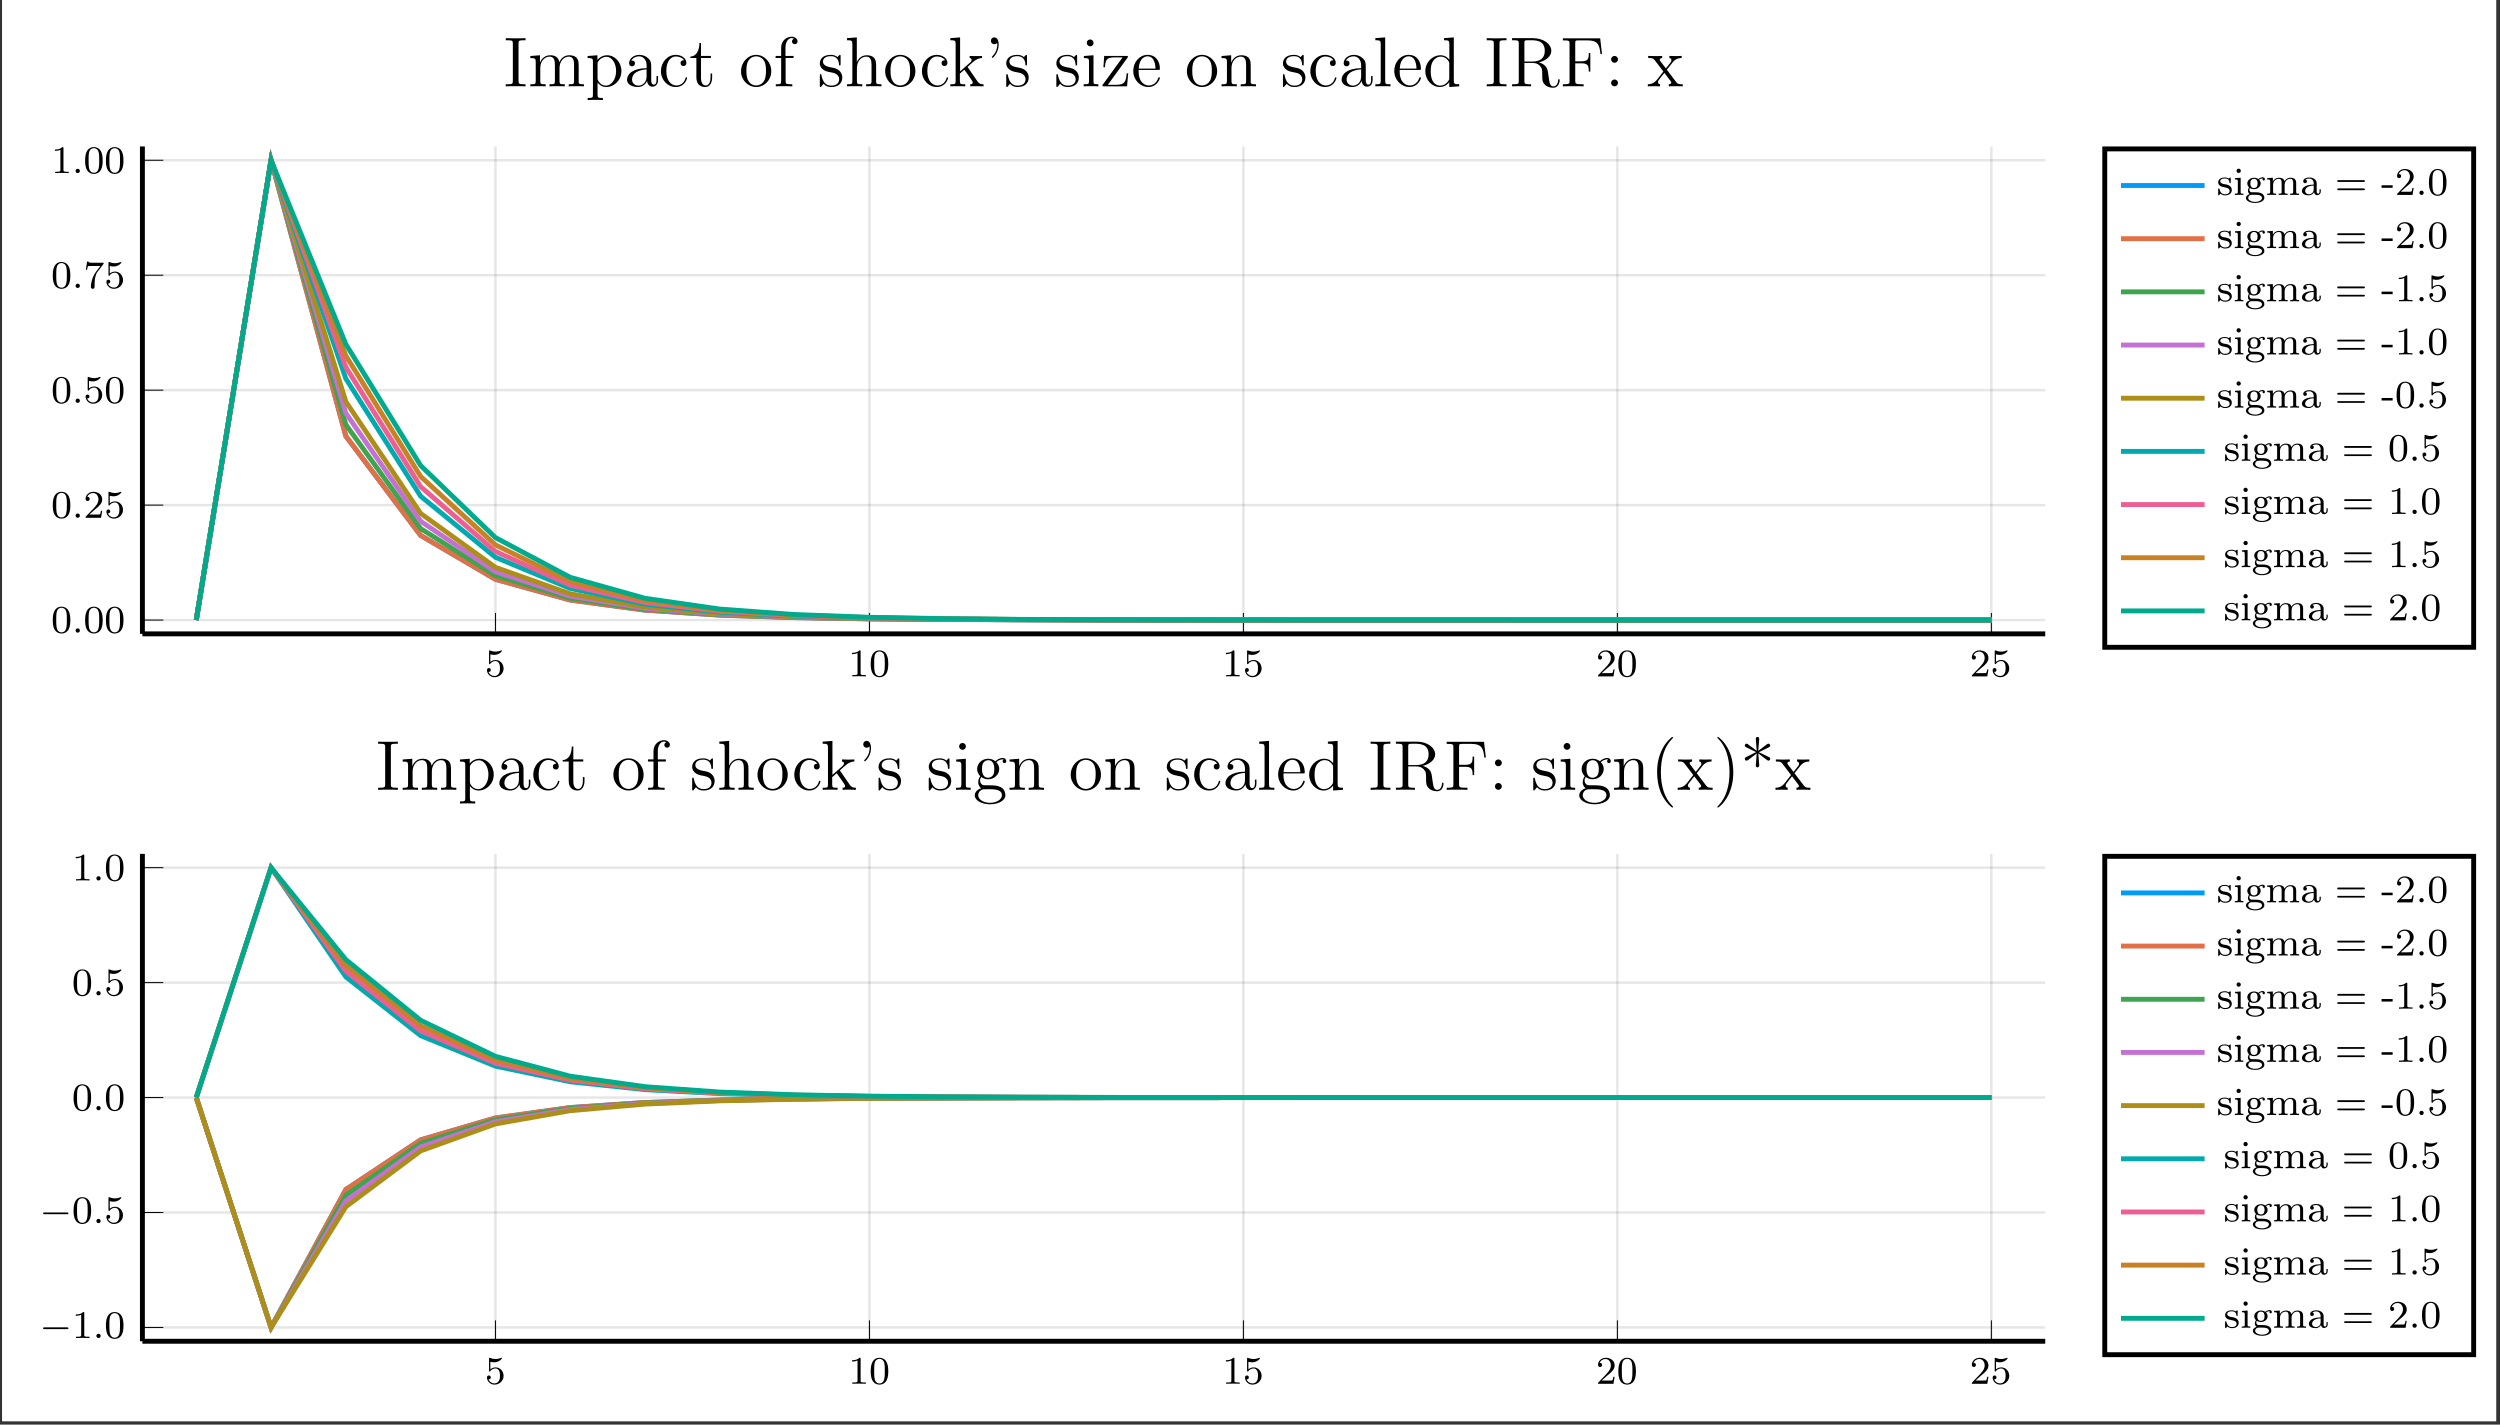 <?xml version="1.0" encoding="UTF-8"?>
<svg xmlns="http://www.w3.org/2000/svg" xmlns:xlink="http://www.w3.org/1999/xlink" width="507.664pt" height="289.294pt" viewBox="0 0 507.664 289.294" version="1.2">
<rect x="0" y="0" width="507.664" height="289.294" fill="#333333" stroke="none"/>
<defs>
<g>
<symbol overflow="visible" id="glyph-1587646698406082-0-0">
<path style="stroke:none;" d=""/>
</symbol>
<symbol overflow="visible" id="glyph-1587646698406082-0-1">
<path style="stroke:none;" d="M 1.109 -4.469 C 1.219 -4.438 1.531 -4.359 1.875 -4.359 C 2.859 -4.359 3.469 -5.062 3.469 -5.172 C 3.469 -5.266 3.406 -5.281 3.375 -5.281 C 3.359 -5.281 3.344 -5.281 3.266 -5.25 C 2.953 -5.125 2.594 -5.031 2.156 -5.031 C 1.688 -5.031 1.297 -5.156 1.062 -5.25 C 0.984 -5.281 0.969 -5.281 0.953 -5.281 C 0.844 -5.281 0.844 -5.203 0.844 -5.062 L 0.844 -2.734 C 0.844 -2.578 0.844 -2.484 0.984 -2.484 C 1.047 -2.484 1.062 -2.516 1.109 -2.578 C 1.203 -2.703 1.5 -3.109 2.172 -3.109 C 2.625 -3.109 2.844 -2.75 2.906 -2.594 C 3.047 -2.312 3.062 -1.938 3.062 -1.625 C 3.062 -1.344 3.047 -0.906 2.828 -0.562 C 2.688 -0.312 2.359 -0.078 1.938 -0.078 C 1.422 -0.078 0.922 -0.391 0.734 -0.922 C 0.75 -0.906 0.797 -0.906 0.812 -0.906 C 1.031 -0.906 1.203 -1.047 1.203 -1.297 C 1.203 -1.594 0.984 -1.688 0.812 -1.688 C 0.672 -1.688 0.422 -1.609 0.422 -1.266 C 0.422 -0.562 1.047 0.172 1.953 0.172 C 2.953 0.172 3.797 -0.609 3.797 -1.594 C 3.797 -2.516 3.125 -3.328 2.188 -3.328 C 1.797 -3.328 1.422 -3.203 1.109 -2.938 Z M 1.109 -4.469 "/>
</symbol>
<symbol overflow="visible" id="glyph-1587646698406082-0-2">
<path style="stroke:none;" d="M 2.5 -5.062 C 2.5 -5.281 2.484 -5.281 2.266 -5.281 C 1.938 -4.969 1.516 -4.781 0.766 -4.781 L 0.766 -4.516 C 0.984 -4.516 1.406 -4.516 1.875 -4.734 L 1.875 -0.656 C 1.875 -0.359 1.844 -0.266 1.094 -0.266 L 0.812 -0.266 L 0.812 0 C 1.141 -0.031 1.828 -0.031 2.172 -0.031 C 2.531 -0.031 3.234 -0.031 3.562 0 L 3.562 -0.266 L 3.281 -0.266 C 2.516 -0.266 2.5 -0.359 2.5 -0.656 Z M 2.5 -5.062 "/>
</symbol>
<symbol overflow="visible" id="glyph-1587646698406082-0-3">
<path style="stroke:none;" d="M 3.891 -2.531 C 3.891 -3.391 3.797 -3.906 3.547 -4.406 C 3.188 -5.109 2.547 -5.281 2.109 -5.281 C 1.109 -5.281 0.734 -4.547 0.625 -4.312 C 0.344 -3.734 0.328 -2.953 0.328 -2.531 C 0.328 -2.016 0.344 -1.203 0.734 -0.578 C 1.094 0.016 1.688 0.172 2.109 0.172 C 2.484 0.172 3.172 0.047 3.578 -0.734 C 3.859 -1.312 3.891 -2.016 3.891 -2.531 Z M 2.109 -0.062 C 1.844 -0.062 1.281 -0.188 1.125 -1.016 C 1.031 -1.469 1.031 -2.219 1.031 -2.625 C 1.031 -3.188 1.031 -3.734 1.125 -4.172 C 1.281 -4.984 1.906 -5.062 2.109 -5.062 C 2.375 -5.062 2.922 -4.938 3.078 -4.203 C 3.188 -3.766 3.188 -3.172 3.188 -2.625 C 3.188 -2.156 3.188 -1.453 3.078 -1 C 2.922 -0.172 2.375 -0.062 2.109 -0.062 Z M 2.109 -0.062 "/>
</symbol>
<symbol overflow="visible" id="glyph-1587646698406082-0-4">
<path style="stroke:none;" d="M 2.25 -1.625 C 2.375 -1.734 2.703 -2 2.828 -2.109 C 3.328 -2.562 3.797 -3 3.797 -3.734 C 3.797 -4.672 3 -5.281 2 -5.281 C 1.047 -5.281 0.422 -4.562 0.422 -3.859 C 0.422 -3.469 0.734 -3.406 0.844 -3.406 C 1.016 -3.406 1.25 -3.531 1.25 -3.828 C 1.25 -4.25 0.859 -4.25 0.766 -4.25 C 1 -4.828 1.531 -5.031 1.922 -5.031 C 2.656 -5.031 3.031 -4.391 3.031 -3.734 C 3.031 -2.906 2.453 -2.297 1.516 -1.344 L 0.516 -0.297 C 0.422 -0.219 0.422 -0.203 0.422 0 L 3.562 0 L 3.797 -1.422 L 3.547 -1.422 C 3.516 -1.266 3.453 -0.859 3.359 -0.719 C 3.312 -0.656 2.719 -0.656 2.578 -0.656 L 1.172 -0.656 Z M 2.25 -1.625 "/>
</symbol>
<symbol overflow="visible" id="glyph-1587646698406082-0-5">
<path style="stroke:none;" d="M 4.031 -4.844 C 4.094 -4.938 4.094 -4.953 4.094 -5.125 L 2.078 -5.125 C 1.875 -5.125 1.625 -5.125 1.438 -5.141 C 1.016 -5.172 1.016 -5.25 0.984 -5.375 L 0.734 -5.375 L 0.469 -3.703 L 0.719 -3.703 C 0.734 -3.812 0.812 -4.359 0.938 -4.438 C 1.016 -4.469 1.609 -4.469 1.734 -4.469 L 3.422 -4.469 L 2.594 -3.375 C 1.688 -2.156 1.5 -0.906 1.5 -0.281 C 1.5 -0.203 1.5 0.172 1.875 0.172 C 2.25 0.172 2.25 -0.188 2.25 -0.281 L 2.25 -0.672 C 2.25 -1.812 2.438 -2.75 2.828 -3.266 Z M 4.031 -4.844 "/>
</symbol>
<symbol overflow="visible" id="glyph-1587646698406082-0-6">
<path style="stroke:none;" d="M 2.828 -3.344 C 2.828 -3.469 2.828 -3.547 2.734 -3.547 C 2.688 -3.547 2.672 -3.547 2.531 -3.422 C 2.516 -3.406 2.453 -3.344 2.422 -3.344 C 2.422 -3.344 2.406 -3.344 2.359 -3.375 C 2.234 -3.453 2 -3.547 1.641 -3.547 C 0.531 -3.547 0.281 -2.938 0.281 -2.562 C 0.281 -2.156 0.578 -1.938 0.594 -1.906 C 0.922 -1.672 1.094 -1.641 1.625 -1.547 C 2 -1.469 2.609 -1.359 2.609 -0.812 C 2.609 -0.516 2.406 -0.141 1.672 -0.141 C 0.875 -0.141 0.641 -0.766 0.547 -1.188 C 0.516 -1.281 0.5 -1.328 0.406 -1.328 C 0.281 -1.328 0.281 -1.266 0.281 -1.109 L 0.281 -0.125 C 0.281 0 0.281 0.078 0.375 0.078 C 0.422 0.078 0.438 0.078 0.578 -0.078 C 0.625 -0.125 0.703 -0.219 0.75 -0.266 C 1.109 0.062 1.484 0.078 1.688 0.078 C 2.703 0.078 3.047 -0.5 3.047 -1.031 C 3.047 -1.406 2.812 -1.969 1.875 -2.141 C 1.812 -2.156 1.359 -2.234 1.328 -2.234 C 1.078 -2.297 0.703 -2.453 0.703 -2.781 C 0.703 -3.016 0.875 -3.344 1.641 -3.344 C 2.531 -3.344 2.562 -2.703 2.578 -2.469 C 2.594 -2.406 2.641 -2.391 2.703 -2.391 C 2.828 -2.391 2.828 -2.438 2.828 -2.594 Z M 2.828 -3.344 "/>
</symbol>
<symbol overflow="visible" id="glyph-1587646698406082-0-7">
<path style="stroke:none;" d="M 1.547 -4.906 C 1.547 -5.125 1.375 -5.344 1.109 -5.344 C 0.875 -5.344 0.672 -5.156 0.672 -4.906 C 0.672 -4.625 0.906 -4.469 1.109 -4.469 C 1.391 -4.469 1.547 -4.688 1.547 -4.906 Z M 0.359 -3.422 L 0.359 -3.156 C 0.859 -3.156 0.938 -3.109 0.938 -2.719 L 0.938 -0.625 C 0.938 -0.266 0.844 -0.266 0.328 -0.266 L 0.328 0 C 0.641 -0.031 1.094 -0.031 1.203 -0.031 C 1.312 -0.031 1.797 -0.031 2.062 0 L 2.062 -0.266 C 1.547 -0.266 1.516 -0.297 1.516 -0.609 L 1.516 -3.5 Z M 0.359 -3.422 "/>
</symbol>
<symbol overflow="visible" id="glyph-1587646698406082-0-8">
<path style="stroke:none;" d="M 1.375 -0.547 C 1.125 -0.578 0.938 -0.781 0.938 -1.078 C 0.938 -1.266 0.984 -1.344 1.031 -1.406 C 1.375 -1.203 1.672 -1.172 1.875 -1.172 C 2.656 -1.172 3.234 -1.719 3.234 -2.344 C 3.234 -2.641 3.109 -2.891 2.906 -3.109 C 3.016 -3.203 3.281 -3.359 3.672 -3.375 C 3.641 -3.344 3.609 -3.312 3.609 -3.188 C 3.609 -3.031 3.703 -2.938 3.844 -2.938 C 3.953 -2.938 4.094 -3 4.094 -3.188 C 4.094 -3.328 4 -3.594 3.641 -3.594 C 3.5 -3.594 3.125 -3.562 2.766 -3.234 C 2.562 -3.375 2.25 -3.5 1.875 -3.5 C 1.094 -3.5 0.516 -2.953 0.516 -2.344 C 0.516 -1.969 0.719 -1.688 0.875 -1.531 C 0.703 -1.328 0.641 -1.078 0.641 -0.875 C 0.641 -0.562 0.797 -0.312 0.984 -0.172 C 0.562 -0.062 0.234 0.25 0.234 0.609 C 0.234 1.188 1.062 1.625 2.109 1.625 C 3.109 1.625 3.984 1.219 3.984 0.594 C 3.984 0.172 3.719 -0.172 3.453 -0.297 C 2.984 -0.547 2.594 -0.547 1.828 -0.547 Z M 1.875 -1.406 C 1.141 -1.406 1.141 -2.156 1.141 -2.344 C 1.141 -2.625 1.172 -2.844 1.297 -3 C 1.438 -3.188 1.656 -3.281 1.875 -3.281 C 2.609 -3.281 2.609 -2.516 2.609 -2.344 C 2.609 -2.047 2.562 -1.844 2.453 -1.672 C 2.281 -1.453 2.016 -1.406 1.875 -1.406 Z M 2.25 -0.031 C 2.469 -0.031 3.5 -0.031 3.5 0.609 C 3.5 1.031 2.891 1.406 2.109 1.406 C 1.312 1.406 0.703 1.031 0.703 0.609 C 0.703 0.438 0.828 -0.031 1.484 -0.031 Z M 2.25 -0.031 "/>
</symbol>
<symbol overflow="visible" id="glyph-1587646698406082-0-9">
<path style="stroke:none;" d="M 6.219 -2.406 C 6.219 -3.047 5.938 -3.5 5.062 -3.5 C 4.328 -3.5 3.969 -3 3.844 -2.781 C 3.703 -3.344 3.25 -3.5 2.734 -3.5 C 1.953 -3.5 1.594 -2.953 1.484 -2.75 L 1.484 -3.5 L 0.328 -3.422 L 0.328 -3.156 C 0.859 -3.156 0.938 -3.109 0.938 -2.719 L 0.938 -0.625 C 0.938 -0.266 0.828 -0.266 0.328 -0.266 L 0.328 0 C 0.672 -0.031 1.016 -0.031 1.234 -0.031 C 1.469 -0.031 1.797 -0.031 2.141 0 L 2.141 -0.266 C 1.625 -0.266 1.531 -0.266 1.531 -0.625 L 1.531 -2.062 C 1.531 -2.891 2.156 -3.281 2.672 -3.281 C 3.188 -3.281 3.266 -2.875 3.266 -2.438 L 3.266 -0.625 C 3.266 -0.266 3.172 -0.266 2.672 -0.266 L 2.672 0 C 3 -0.031 3.359 -0.031 3.578 -0.031 C 3.797 -0.031 4.141 -0.031 4.484 0 L 4.484 -0.266 C 3.969 -0.266 3.875 -0.266 3.875 -0.625 L 3.875 -2.062 C 3.875 -2.891 4.5 -3.281 5 -3.281 C 5.516 -3.281 5.609 -2.875 5.609 -2.438 L 5.609 -0.625 C 5.609 -0.266 5.516 -0.266 5 -0.266 L 5 0 C 5.344 -0.031 5.688 -0.031 5.906 -0.031 C 6.141 -0.031 6.469 -0.031 6.812 0 L 6.812 -0.266 C 6.312 -0.266 6.219 -0.266 6.219 -0.625 Z M 6.219 -2.406 "/>
</symbol>
<symbol overflow="visible" id="glyph-1587646698406082-0-10">
<path style="stroke:none;" d="M 3.344 -2.375 C 3.344 -3.156 2.578 -3.547 1.859 -3.547 C 1.203 -3.547 0.609 -3.297 0.609 -2.766 C 0.609 -2.531 0.781 -2.391 0.984 -2.391 C 1.203 -2.391 1.359 -2.547 1.359 -2.766 C 1.359 -2.953 1.234 -3.078 1.062 -3.125 C 1.359 -3.328 1.797 -3.328 1.844 -3.328 C 2.297 -3.328 2.734 -3.016 2.734 -2.359 L 2.734 -2.109 C 2.281 -2.094 1.734 -2.062 1.188 -1.844 C 0.484 -1.531 0.344 -1.078 0.344 -0.812 C 0.344 -0.125 1.156 0.078 1.703 0.078 C 2.281 0.078 2.641 -0.25 2.812 -0.562 C 2.859 -0.266 3.062 0.047 3.406 0.047 C 3.484 0.047 4.172 0.016 4.172 -0.719 L 4.172 -1.156 L 3.922 -1.156 L 3.922 -0.719 C 3.922 -0.391 3.797 -0.266 3.641 -0.266 C 3.344 -0.266 3.344 -0.625 3.344 -0.719 Z M 2.734 -1.125 C 2.734 -0.344 2.078 -0.141 1.766 -0.141 C 1.359 -0.141 1 -0.422 1 -0.797 C 1 -1.328 1.5 -1.875 2.734 -1.906 Z M 2.734 -1.125 "/>
</symbol>
<symbol overflow="visible" id="glyph-1587646698406082-0-11">
<path style="stroke:none;" d="M 5.812 -2.641 C 5.938 -2.641 6.094 -2.641 6.094 -2.828 C 6.094 -3.016 5.906 -3.016 5.781 -3.016 L 0.781 -3.016 C 0.656 -3.016 0.469 -3.016 0.469 -2.828 C 0.469 -2.641 0.625 -2.641 0.75 -2.641 Z M 5.781 -0.969 C 5.906 -0.969 6.094 -0.969 6.094 -1.141 C 6.094 -1.328 5.938 -1.328 5.812 -1.328 L 0.75 -1.328 C 0.625 -1.328 0.469 -1.328 0.469 -1.141 C 0.469 -0.969 0.656 -0.969 0.781 -0.969 Z M 5.781 -0.969 "/>
</symbol>
<symbol overflow="visible" id="glyph-1587646698406082-0-12">
<path style="stroke:none;" d="M 2.344 -1.453 L 2.344 -1.969 L 0.094 -1.969 L 0.094 -1.453 Z M 2.344 -1.453 "/>
</symbol>
<symbol overflow="visible" id="glyph-1587646698406082-0-13">
<path style="stroke:none;" d="M 1.609 -0.438 C 1.609 -0.703 1.406 -0.875 1.172 -0.875 C 0.906 -0.875 0.734 -0.672 0.734 -0.453 C 0.734 -0.172 0.953 0 1.172 0 C 1.438 0 1.609 -0.219 1.609 -0.438 Z M 1.609 -0.438 "/>
</symbol>
<symbol overflow="visible" id="glyph-1587646698406082-1-0">
<path style="stroke:none;" d=""/>
</symbol>
<symbol overflow="visible" id="glyph-1587646698406082-1-1">
<path style="stroke:none;" d="M 1.609 -0.438 C 1.609 -0.703 1.391 -0.875 1.172 -0.875 C 0.922 -0.875 0.734 -0.672 0.734 -0.453 C 0.734 -0.172 0.953 0 1.172 0 C 1.422 0 1.609 -0.203 1.609 -0.438 Z M 1.609 -0.438 "/>
</symbol>
<symbol overflow="visible" id="glyph-1587646698406082-2-0">
<path style="stroke:none;" d=""/>
</symbol>
<symbol overflow="visible" id="glyph-1587646698406082-2-1">
<path style="stroke:none;" d="M 3.109 -8.688 C 3.109 -9.219 3.156 -9.359 4.219 -9.359 L 4.531 -9.359 L 4.531 -9.781 C 4.188 -9.75 2.969 -9.75 2.531 -9.75 C 2.109 -9.75 0.859 -9.75 0.516 -9.781 L 0.516 -9.359 L 0.828 -9.359 C 1.906 -9.359 1.953 -9.219 1.953 -8.688 L 1.953 -1.094 C 1.953 -0.562 1.906 -0.422 0.828 -0.422 L 0.516 -0.422 L 0.516 0 C 0.859 -0.031 2.094 -0.031 2.516 -0.031 C 2.953 -0.031 4.188 -0.031 4.531 0 L 4.531 -0.422 L 4.219 -0.422 C 3.156 -0.422 3.109 -0.562 3.109 -1.094 Z M 3.109 -8.688 "/>
</symbol>
<symbol overflow="visible" id="glyph-1587646698406082-2-2">
<path style="stroke:none;" d="M 10.266 -3.484 C 10.266 -4.812 10.266 -5.203 9.938 -5.672 C 9.516 -6.219 8.844 -6.312 8.359 -6.312 C 7.172 -6.312 6.562 -5.453 6.344 -4.891 C 6.141 -6 5.375 -6.312 4.469 -6.312 C 3.078 -6.312 2.531 -5.125 2.422 -4.844 L 2.406 -4.844 L 2.406 -6.312 L 0.453 -6.156 L 0.453 -5.734 C 1.438 -5.734 1.547 -5.641 1.547 -4.938 L 1.547 -1.062 C 1.547 -0.422 1.391 -0.422 0.453 -0.422 L 0.453 0 C 0.828 -0.031 1.609 -0.031 2 -0.031 C 2.422 -0.031 3.188 -0.031 3.562 0 L 3.562 -0.422 C 2.641 -0.422 2.469 -0.422 2.469 -1.062 L 2.469 -3.719 C 2.469 -5.219 3.469 -6.031 4.344 -6.031 C 5.234 -6.031 5.438 -5.297 5.438 -4.422 L 5.438 -1.062 C 5.438 -0.422 5.281 -0.422 4.344 -0.422 L 4.344 0 C 4.719 -0.031 5.5 -0.031 5.891 -0.031 C 6.312 -0.031 7.078 -0.031 7.453 0 L 7.453 -0.422 C 6.547 -0.422 6.375 -0.422 6.375 -1.062 L 6.375 -3.719 C 6.375 -5.219 7.359 -6.031 8.25 -6.031 C 9.125 -6.031 9.328 -5.297 9.328 -4.422 L 9.328 -1.062 C 9.328 -0.422 9.172 -0.422 8.25 -0.422 L 8.25 0 C 8.609 -0.031 9.391 -0.031 9.797 -0.031 C 10.203 -0.031 10.984 -0.031 11.344 0 L 11.344 -0.422 C 10.641 -0.422 10.281 -0.422 10.266 -0.844 Z M 10.266 -3.484 "/>
</symbol>
<symbol overflow="visible" id="glyph-1587646698406082-2-3">
<path style="stroke:none;" d="M 3.5 2.359 C 2.594 2.359 2.422 2.359 2.422 1.719 L 2.422 -0.766 C 2.672 -0.422 3.266 0.141 4.172 0.141 C 5.828 0.141 7.266 -1.25 7.266 -3.094 C 7.266 -4.906 5.922 -6.312 4.359 -6.312 C 3.109 -6.312 2.438 -5.406 2.391 -5.359 L 2.391 -6.312 L 0.406 -6.156 L 0.406 -5.734 C 1.406 -5.734 1.484 -5.641 1.484 -5.016 L 1.484 1.719 C 1.484 2.359 1.328 2.359 0.406 2.359 L 0.406 2.781 C 0.766 2.75 1.547 2.75 1.953 2.75 C 2.359 2.75 3.141 2.75 3.5 2.781 Z M 2.422 -4.562 C 2.422 -4.844 2.422 -4.859 2.578 -5.078 C 3 -5.719 3.703 -6 4.25 -6 C 5.328 -6 6.188 -4.688 6.188 -3.094 C 6.188 -1.391 5.203 -0.141 4.109 -0.141 C 3.656 -0.141 3.25 -0.328 2.969 -0.594 C 2.641 -0.938 2.422 -1.219 2.422 -1.625 Z M 2.422 -4.562 "/>
</symbol>
<symbol overflow="visible" id="glyph-1587646698406082-2-4">
<path style="stroke:none;" d="M 5.531 -3.828 C 5.531 -4.594 5.531 -5.172 4.891 -5.719 C 4.391 -6.188 3.75 -6.391 3.125 -6.391 C 1.953 -6.391 1.047 -5.609 1.047 -4.688 C 1.047 -4.266 1.312 -4.062 1.641 -4.062 C 1.984 -4.062 2.234 -4.312 2.234 -4.656 C 2.234 -5.234 1.719 -5.234 1.5 -5.234 C 1.828 -5.844 2.516 -6.094 3.094 -6.094 C 3.75 -6.094 4.594 -5.547 4.594 -4.266 L 4.594 -3.688 C 1.719 -3.656 0.625 -2.453 0.625 -1.344 C 0.625 -0.219 1.953 0.141 2.812 0.141 C 3.766 0.141 4.406 -0.422 4.688 -1.109 C 4.734 -0.438 5.188 0.078 5.797 0.078 C 6.094 0.078 6.922 -0.125 6.922 -1.281 L 6.922 -2.078 L 6.609 -2.078 L 6.609 -1.281 C 6.609 -0.453 6.266 -0.344 6.062 -0.344 C 5.531 -0.344 5.531 -1.109 5.531 -1.312 Z M 4.594 -2.016 C 4.594 -0.609 3.547 -0.141 2.938 -0.141 C 2.234 -0.141 1.641 -0.656 1.641 -1.344 C 1.641 -3.234 4.078 -3.406 4.594 -3.438 Z M 4.594 -2.016 "/>
</symbol>
<symbol overflow="visible" id="glyph-1587646698406082-2-5">
<path style="stroke:none;" d="M 5.188 -5.297 C 5.016 -5.297 4.484 -5.297 4.484 -4.703 C 4.484 -4.359 4.719 -4.125 5.062 -4.125 C 5.391 -4.125 5.672 -4.328 5.672 -4.734 C 5.672 -5.703 4.672 -6.391 3.5 -6.391 C 1.828 -6.391 0.5 -4.891 0.5 -3.094 C 0.5 -1.266 1.875 0.141 3.5 0.141 C 5.375 0.141 5.812 -1.578 5.812 -1.703 C 5.812 -1.828 5.703 -1.828 5.672 -1.828 C 5.531 -1.828 5.531 -1.797 5.484 -1.625 C 5.172 -0.594 4.391 -0.172 3.625 -0.172 C 2.75 -0.172 1.594 -0.938 1.594 -3.109 C 1.594 -5.484 2.812 -6.062 3.516 -6.062 C 4.062 -6.062 4.859 -5.859 5.188 -5.297 Z M 5.188 -5.297 "/>
</symbol>
<symbol overflow="visible" id="glyph-1587646698406082-2-6">
<path style="stroke:none;" d="M 2.406 -5.75 L 4.422 -5.75 L 4.422 -6.172 L 2.406 -6.172 L 2.406 -8.797 L 2.094 -8.797 C 2.078 -7.453 1.562 -6.078 0.25 -6.047 L 0.25 -5.75 L 1.469 -5.75 L 1.469 -1.781 C 1.469 -0.188 2.531 0.141 3.297 0.141 C 4.188 0.141 4.672 -0.75 4.672 -1.781 L 4.672 -2.594 L 4.344 -2.594 L 4.344 -1.797 C 4.344 -0.766 3.938 -0.172 3.375 -0.172 C 2.406 -0.172 2.406 -1.5 2.406 -1.75 Z M 2.406 -5.75 "/>
</symbol>
<symbol overflow="visible" id="glyph-1587646698406082-2-7">
<path style="stroke:none;" d="M 6.562 -3.062 C 6.562 -4.906 5.172 -6.391 3.5 -6.391 C 1.797 -6.391 0.422 -4.859 0.422 -3.062 C 0.422 -1.234 1.859 0.141 3.5 0.141 C 5.188 0.141 6.562 -1.266 6.562 -3.062 Z M 3.5 -0.172 C 2.984 -0.172 2.328 -0.406 1.922 -1.109 C 1.531 -1.75 1.516 -2.594 1.516 -3.188 C 1.516 -3.734 1.516 -4.609 1.953 -5.25 C 2.359 -5.875 2.984 -6.094 3.5 -6.094 C 4.047 -6.094 4.656 -5.844 5.031 -5.281 C 5.484 -4.625 5.484 -3.719 5.484 -3.188 C 5.484 -2.688 5.484 -1.797 5.109 -1.125 C 4.703 -0.438 4.047 -0.172 3.5 -0.172 Z M 3.5 -0.172 "/>
</symbol>
<symbol overflow="visible" id="glyph-1587646698406082-2-8">
<path style="stroke:none;" d="M 2.469 -5.75 L 4.078 -5.75 L 4.078 -6.172 L 2.438 -6.172 L 2.438 -7.844 C 2.438 -9.125 3.094 -9.797 3.672 -9.797 C 3.797 -9.797 4 -9.766 4.172 -9.672 C 4.125 -9.656 3.766 -9.531 3.766 -9.109 C 3.766 -8.781 4 -8.562 4.328 -8.562 C 4.672 -8.562 4.891 -8.781 4.891 -9.125 C 4.891 -9.656 4.375 -10.078 3.688 -10.078 C 2.688 -10.078 1.562 -9.297 1.562 -7.844 L 1.562 -6.172 L 0.438 -6.172 L 0.438 -5.75 L 1.562 -5.75 L 1.562 -1.062 C 1.562 -0.422 1.406 -0.422 0.469 -0.422 L 0.469 0 C 0.875 -0.031 1.656 -0.031 2.094 -0.031 C 2.469 -0.031 3.5 -0.031 3.828 0 L 3.828 -0.422 L 3.531 -0.422 C 2.484 -0.422 2.469 -0.578 2.469 -1.094 Z M 2.469 -5.75 "/>
</symbol>
<symbol overflow="visible" id="glyph-1587646698406082-2-9">
<path style="stroke:none;" d="M 4.688 -6.047 C 4.688 -6.312 4.688 -6.391 4.547 -6.391 C 4.438 -6.391 4.172 -6.062 4.062 -5.938 C 3.625 -6.297 3.172 -6.391 2.719 -6.391 C 0.984 -6.391 0.469 -5.438 0.469 -4.656 C 0.469 -4.5 0.469 -4 1.016 -3.5 C 1.469 -3.094 1.953 -2.984 2.625 -2.859 C 3.406 -2.703 3.594 -2.656 3.953 -2.375 C 4.203 -2.156 4.391 -1.844 4.391 -1.453 C 4.391 -0.828 4.031 -0.141 2.781 -0.141 C 1.828 -0.141 1.141 -0.688 0.828 -2.125 C 0.766 -2.375 0.766 -2.391 0.766 -2.406 C 0.734 -2.469 0.672 -2.469 0.625 -2.469 C 0.469 -2.469 0.469 -2.391 0.469 -2.125 L 0.469 -0.188 C 0.469 0.078 0.469 0.141 0.609 0.141 C 0.688 0.141 0.703 0.125 0.938 -0.172 C 1.016 -0.266 1.016 -0.297 1.234 -0.531 C 1.781 0.141 2.547 0.141 2.797 0.141 C 4.297 0.141 5.031 -0.688 5.031 -1.812 C 5.031 -2.594 4.562 -3.047 4.438 -3.172 C 3.922 -3.625 3.531 -3.703 2.594 -3.875 C 2.156 -3.969 1.109 -4.172 1.109 -5.031 C 1.109 -5.469 1.422 -6.125 2.703 -6.125 C 4.266 -6.125 4.344 -4.797 4.375 -4.344 C 4.391 -4.234 4.5 -4.234 4.531 -4.234 C 4.688 -4.234 4.688 -4.312 4.688 -4.562 Z M 4.688 -6.047 "/>
</symbol>
<symbol overflow="visible" id="glyph-1587646698406082-2-10">
<path style="stroke:none;" d="M 6.375 -3.484 C 6.375 -4.812 6.375 -5.203 6.047 -5.672 C 5.625 -6.219 4.953 -6.312 4.469 -6.312 C 3.234 -6.312 2.656 -5.375 2.469 -4.938 L 2.453 -4.938 L 2.453 -9.938 L 0.453 -9.781 L 0.453 -9.359 C 1.438 -9.359 1.547 -9.266 1.547 -8.562 L 1.547 -1.062 C 1.547 -0.422 1.391 -0.422 0.453 -0.422 L 0.453 0 C 0.828 -0.031 1.609 -0.031 2 -0.031 C 2.422 -0.031 3.188 -0.031 3.562 0 L 3.562 -0.422 C 2.641 -0.422 2.469 -0.422 2.469 -1.062 L 2.469 -3.719 C 2.469 -5.219 3.469 -6.031 4.344 -6.031 C 5.234 -6.031 5.438 -5.297 5.438 -4.422 L 5.438 -1.062 C 5.438 -0.422 5.281 -0.422 4.344 -0.422 L 4.344 0 C 4.719 -0.031 5.5 -0.031 5.891 -0.031 C 6.312 -0.031 7.078 -0.031 7.453 0 L 7.453 -0.422 C 6.734 -0.422 6.391 -0.422 6.375 -0.844 Z M 6.375 -3.484 "/>
</symbol>
<symbol overflow="visible" id="glyph-1587646698406082-2-11">
<path style="stroke:none;" d="M 4 -3.797 C 4 -3.812 3.906 -3.922 3.906 -3.938 C 3.906 -3.984 4.812 -4.75 4.922 -4.859 C 5.906 -5.719 6.547 -5.734 6.844 -5.75 L 6.844 -6.172 C 6.562 -6.141 6.188 -6.141 5.75 -6.141 C 5.375 -6.141 4.656 -6.141 4.328 -6.172 L 4.328 -5.75 C 4.562 -5.734 4.734 -5.609 4.734 -5.375 C 4.734 -5.094 4.453 -4.844 4.438 -4.844 L 2.391 -3.031 L 2.391 -9.938 L 0.406 -9.781 L 0.406 -9.359 C 1.375 -9.359 1.484 -9.266 1.484 -8.562 L 1.484 -1.062 C 1.484 -0.422 1.328 -0.422 0.406 -0.422 L 0.406 0 C 0.797 -0.031 1.484 -0.031 1.922 -0.031 C 2.344 -0.031 3.031 -0.031 3.438 0 L 3.438 -0.422 C 2.516 -0.422 2.344 -0.422 2.344 -1.062 L 2.344 -2.578 L 3.266 -3.375 L 4.641 -1.406 C 4.859 -1.109 4.953 -0.938 4.953 -0.75 C 4.953 -0.484 4.75 -0.422 4.453 -0.422 L 4.453 0 C 4.812 -0.031 5.516 -0.031 5.891 -0.031 C 6.516 -0.031 6.547 -0.031 7.156 0 L 7.156 -0.422 C 6.766 -0.422 6.328 -0.422 5.922 -1 Z M 4 -3.797 "/>
</symbol>
<symbol overflow="visible" id="glyph-1587646698406082-2-12">
<path style="stroke:none;" d="M 2.516 -8.828 C 2.531 -8.734 2.547 -8.656 2.547 -8.469 C 2.547 -8.266 2.547 -7.109 1.562 -6.125 C 1.438 -6 1.438 -5.969 1.438 -5.922 C 1.438 -5.859 1.5 -5.781 1.578 -5.781 C 1.703 -5.781 2.828 -6.844 2.828 -8.469 C 2.828 -9.359 2.5 -9.938 1.938 -9.938 C 1.516 -9.938 1.25 -9.625 1.25 -9.25 C 1.25 -8.859 1.516 -8.547 1.953 -8.547 C 2.328 -8.547 2.516 -8.812 2.516 -8.828 Z M 2.516 -8.828 "/>
</symbol>
<symbol overflow="visible" id="glyph-1587646698406082-2-13">
<path style="stroke:none;" d="M 2.484 -8.812 C 2.484 -9.188 2.188 -9.516 1.797 -9.516 C 1.422 -9.516 1.109 -9.219 1.109 -8.828 C 1.109 -8.406 1.453 -8.125 1.797 -8.125 C 2.234 -8.125 2.484 -8.5 2.484 -8.812 Z M 0.516 -6.156 L 0.516 -5.734 C 1.438 -5.734 1.562 -5.656 1.562 -4.953 L 1.562 -1.062 C 1.562 -0.422 1.406 -0.422 0.469 -0.422 L 0.469 0 C 0.875 -0.031 1.562 -0.031 1.969 -0.031 C 2.125 -0.031 2.969 -0.031 3.453 0 L 3.453 -0.422 C 2.516 -0.422 2.469 -0.484 2.469 -1.047 L 2.469 -6.312 Z M 0.516 -6.156 "/>
</symbol>
<symbol overflow="visible" id="glyph-1587646698406082-2-14">
<path style="stroke:none;" d="M 5.453 -5.766 C 5.578 -5.922 5.578 -5.953 5.578 -6.016 C 5.578 -6.172 5.484 -6.172 5.234 -6.172 L 0.75 -6.172 L 0.594 -3.891 L 0.906 -3.891 C 0.984 -5.359 1.266 -5.875 2.812 -5.875 L 4.484 -5.875 L 0.391 -0.25 C 0.391 0 0.422 0 0.734 0 L 5.391 0 L 5.625 -2.641 L 5.312 -2.641 C 5.188 -1 4.938 -0.312 3.234 -0.312 L 1.5 -0.312 Z M 5.453 -5.766 "/>
</symbol>
<symbol overflow="visible" id="glyph-1587646698406082-2-15">
<path style="stroke:none;" d="M 5.484 -3.328 C 5.797 -3.328 5.828 -3.328 5.828 -3.594 C 5.828 -5.031 5.047 -6.391 3.328 -6.391 C 1.688 -6.391 0.422 -4.906 0.422 -3.141 C 0.422 -1.25 1.891 0.141 3.484 0.141 C 5.188 0.141 5.828 -1.406 5.828 -1.703 C 5.828 -1.797 5.75 -1.844 5.672 -1.844 C 5.547 -1.844 5.531 -1.781 5.5 -1.703 C 5.125 -0.5 4.172 -0.172 3.562 -0.172 C 2.969 -0.172 1.516 -0.578 1.516 -3.047 L 1.516 -3.328 Z M 1.531 -3.594 C 1.641 -5.844 2.906 -6.094 3.312 -6.094 C 4.844 -6.094 4.922 -4.078 4.938 -3.594 Z M 1.531 -3.594 "/>
</symbol>
<symbol overflow="visible" id="glyph-1587646698406082-2-16">
<path style="stroke:none;" d="M 6.375 -3.484 C 6.375 -4.812 6.375 -5.203 6.047 -5.672 C 5.625 -6.219 4.953 -6.312 4.469 -6.312 C 3.078 -6.312 2.531 -5.125 2.422 -4.844 L 2.406 -4.844 L 2.406 -6.312 L 0.453 -6.156 L 0.453 -5.734 C 1.438 -5.734 1.547 -5.641 1.547 -4.938 L 1.547 -1.062 C 1.547 -0.422 1.391 -0.422 0.453 -0.422 L 0.453 0 C 0.828 -0.031 1.609 -0.031 2 -0.031 C 2.422 -0.031 3.188 -0.031 3.562 0 L 3.562 -0.422 C 2.641 -0.422 2.469 -0.422 2.469 -1.062 L 2.469 -3.719 C 2.469 -5.219 3.469 -6.031 4.344 -6.031 C 5.234 -6.031 5.438 -5.297 5.438 -4.422 L 5.438 -1.062 C 5.438 -0.422 5.281 -0.422 4.344 -0.422 L 4.344 0 C 4.719 -0.031 5.5 -0.031 5.891 -0.031 C 6.312 -0.031 7.078 -0.031 7.453 0 L 7.453 -0.422 C 6.734 -0.422 6.391 -0.422 6.375 -0.844 Z M 6.375 -3.484 "/>
</symbol>
<symbol overflow="visible" id="glyph-1587646698406082-2-17">
<path style="stroke:none;" d="M 2.469 -9.938 L 0.469 -9.781 L 0.469 -9.359 C 1.453 -9.359 1.562 -9.266 1.562 -8.562 L 1.562 -1.062 C 1.562 -0.422 1.406 -0.422 0.469 -0.422 L 0.469 0 C 0.875 -0.031 1.578 -0.031 2 -0.031 C 2.438 -0.031 3.156 -0.031 3.547 0 L 3.547 -0.422 C 2.641 -0.422 2.469 -0.422 2.469 -1.062 Z M 2.469 -9.938 "/>
</symbol>
<symbol overflow="visible" id="glyph-1587646698406082-2-18">
<path style="stroke:none;" d="M 4.297 -9.781 L 4.297 -9.359 C 5.266 -9.359 5.375 -9.266 5.375 -8.562 L 5.375 -5.391 C 5.078 -5.812 4.469 -6.312 3.594 -6.312 C 1.938 -6.312 0.5 -4.906 0.5 -3.078 C 0.5 -1.266 1.859 0.141 3.438 0.141 C 4.516 0.141 5.156 -0.578 5.359 -0.844 L 5.359 0.141 L 7.375 0 L 7.375 -0.422 C 6.391 -0.422 6.281 -0.516 6.281 -1.219 L 6.281 -9.938 Z M 5.359 -1.672 C 5.359 -1.422 5.359 -1.375 5.156 -1.062 C 4.812 -0.562 4.219 -0.141 3.5 -0.141 C 3.141 -0.141 1.594 -0.281 1.594 -3.062 C 1.594 -4.094 1.766 -4.672 2.078 -5.141 C 2.359 -5.578 2.938 -6.031 3.656 -6.031 C 4.531 -6.031 5.031 -5.375 5.188 -5.156 C 5.359 -4.906 5.359 -4.875 5.359 -4.625 Z M 5.359 -1.672 "/>
</symbol>
<symbol overflow="visible" id="glyph-1587646698406082-2-19">
<path style="stroke:none;" d="M 6.047 -4.859 C 7.453 -5.203 8.562 -6.094 8.562 -7.203 C 8.562 -8.594 6.938 -9.781 4.875 -9.781 L 0.594 -9.781 L 0.594 -9.359 L 0.891 -9.359 C 1.922 -9.359 1.953 -9.219 1.953 -8.688 L 1.953 -1.094 C 1.953 -0.562 1.922 -0.422 0.891 -0.422 L 0.594 -0.422 L 0.594 0 C 0.938 -0.031 2.109 -0.031 2.516 -0.031 C 2.938 -0.031 4.125 -0.031 4.453 0 L 4.453 -0.422 L 4.172 -0.422 C 3.141 -0.422 3.094 -0.562 3.094 -1.094 L 3.094 -4.75 L 4.75 -4.75 C 5.312 -4.75 5.844 -4.594 6.219 -4.188 C 6.719 -3.656 6.719 -3.344 6.719 -2.359 C 6.719 -1.234 6.719 -0.859 7.344 -0.25 C 7.562 -0.031 8.156 0.297 8.953 0.297 C 10.078 0.297 10.266 -0.938 10.266 -1.25 C 10.266 -1.328 10.266 -1.453 10.109 -1.453 C 9.969 -1.453 9.969 -1.375 9.953 -1.234 C 9.875 -0.375 9.453 0.016 9 0.016 C 8.344 0.016 8.203 -0.656 8.094 -1.422 C 8.078 -1.516 7.984 -2.125 7.938 -2.484 C 7.844 -3.203 7.781 -3.656 7.359 -4.109 C 7.203 -4.266 6.828 -4.656 6.047 -4.859 Z M 4.688 -5.031 L 3.094 -5.031 L 3.094 -8.781 C 3.094 -9.109 3.094 -9.281 3.391 -9.344 C 3.516 -9.359 3.953 -9.359 4.234 -9.359 C 5.391 -9.359 7.234 -9.359 7.234 -7.203 C 7.234 -5.953 6.562 -5.031 4.688 -5.031 Z M 4.688 -5.031 "/>
</symbol>
<symbol overflow="visible" id="glyph-1587646698406082-2-20">
<path style="stroke:none;" d="M 8.172 -9.75 L 0.594 -9.75 L 0.594 -9.328 L 0.875 -9.328 C 1.906 -9.328 1.953 -9.188 1.953 -8.656 L 1.953 -1.094 C 1.953 -0.562 1.906 -0.422 0.875 -0.422 L 0.594 -0.422 L 0.594 0 C 0.938 -0.031 2.203 -0.031 2.641 -0.031 C 3.141 -0.031 4.391 -0.031 4.812 0 L 4.812 -0.422 L 4.375 -0.422 C 3.141 -0.422 3.109 -0.594 3.109 -1.109 L 3.109 -4.672 L 4.359 -4.672 C 5.703 -4.672 5.859 -4.188 5.859 -2.984 L 6.172 -2.984 L 6.172 -6.75 L 5.859 -6.75 C 5.859 -5.547 5.703 -5.078 4.359 -5.078 L 3.109 -5.078 L 3.109 -8.766 C 3.109 -9.234 3.141 -9.328 3.766 -9.328 L 5.547 -9.328 C 7.609 -9.328 8.031 -8.578 8.234 -6.562 L 8.547 -6.562 Z M 8.172 -9.75 "/>
</symbol>
<symbol overflow="visible" id="glyph-1587646698406082-2-21">
<path style="stroke:none;" d="M 2.641 -5.484 C 2.641 -5.875 2.297 -6.172 1.953 -6.172 C 1.531 -6.172 1.25 -5.844 1.25 -5.484 C 1.25 -5.047 1.609 -4.781 1.938 -4.781 C 2.312 -4.781 2.641 -5.078 2.641 -5.484 Z M 2.641 -0.703 C 2.641 -1.094 2.297 -1.391 1.953 -1.391 C 1.531 -1.391 1.25 -1.062 1.25 -0.703 C 1.25 -0.266 1.609 0 1.938 0 C 2.312 0 2.641 -0.297 2.641 -0.703 Z M 2.641 -0.703 "/>
</symbol>
<symbol overflow="visible" id="glyph-1587646698406082-2-22">
<path style="stroke:none;" d="M 4 -3.375 C 4.422 -3.922 5.031 -4.688 5.297 -5 C 5.875 -5.656 6.562 -5.75 7.016 -5.75 L 7.016 -6.172 C 6.391 -6.141 6.375 -6.141 5.812 -6.141 C 5.266 -6.141 5.234 -6.141 4.516 -6.172 L 4.516 -5.75 C 4.703 -5.719 4.938 -5.641 4.938 -5.312 C 4.938 -5.062 4.812 -4.906 4.719 -4.797 L 3.812 -3.641 L 2.688 -5.109 C 2.641 -5.172 2.562 -5.297 2.562 -5.391 C 2.562 -5.484 2.641 -5.734 3.062 -5.75 L 3.062 -6.172 C 2.703 -6.141 1.969 -6.141 1.594 -6.141 C 1.109 -6.141 1.094 -6.141 0.219 -6.172 L 0.219 -5.75 C 0.938 -5.75 1.219 -5.719 1.516 -5.344 L 3.188 -3.156 C 3.219 -3.125 3.281 -3.031 3.281 -2.984 C 3.281 -2.953 2.156 -1.547 2.016 -1.359 C 1.391 -0.594 0.766 -0.422 0.141 -0.422 L 0.141 0 C 0.688 -0.031 0.719 -0.031 1.328 -0.031 C 1.875 -0.031 1.906 -0.031 2.625 0 L 2.625 -0.422 C 2.281 -0.453 2.219 -0.672 2.219 -0.875 C 2.219 -1.109 2.312 -1.219 2.469 -1.406 C 2.672 -1.703 3.156 -2.297 3.5 -2.734 L 4.672 -1.203 C 4.906 -0.891 4.906 -0.859 4.906 -0.766 C 4.906 -0.656 4.797 -0.422 4.406 -0.422 L 4.406 0 C 4.781 -0.031 5.484 -0.031 5.875 -0.031 C 6.359 -0.031 6.391 -0.031 7.234 0 L 7.234 -0.422 C 6.484 -0.422 6.219 -0.438 5.875 -0.906 Z M 4 -3.375 "/>
</symbol>
<symbol overflow="visible" id="glyph-1587646698406082-2-23">
<path style="stroke:none;" d="M 1.703 -2.594 C 2.375 -2.141 2.953 -2.141 3.109 -2.141 C 4.391 -2.141 5.359 -3.125 5.359 -4.219 C 5.359 -4.609 5.234 -5.156 4.781 -5.609 C 5.344 -6.188 6.016 -6.188 6.078 -6.188 C 6.141 -6.188 6.219 -6.188 6.266 -6.156 C 6.125 -6.094 6.047 -5.953 6.047 -5.797 C 6.047 -5.594 6.203 -5.422 6.422 -5.422 C 6.547 -5.422 6.797 -5.5 6.797 -5.812 C 6.797 -6.062 6.594 -6.469 6.094 -6.469 C 5.359 -6.469 4.797 -6.016 4.594 -5.797 C 4.172 -6.125 3.656 -6.312 3.125 -6.312 C 1.828 -6.312 0.875 -5.344 0.875 -4.234 C 0.875 -3.422 1.375 -2.891 1.516 -2.766 C 1.344 -2.547 1.094 -2.125 1.094 -1.578 C 1.094 -0.75 1.594 -0.391 1.703 -0.312 C 1.047 -0.125 0.391 0.391 0.391 1.125 C 0.391 2.125 1.734 2.938 3.5 2.938 C 5.203 2.938 6.609 2.172 6.609 1.109 C 6.609 0.75 6.516 -0.094 5.656 -0.547 C 4.922 -0.922 4.203 -0.922 2.984 -0.922 C 2.109 -0.922 2 -0.922 1.75 -1.188 C 1.609 -1.328 1.469 -1.609 1.469 -1.906 C 1.469 -2.141 1.562 -2.391 1.703 -2.594 Z M 3.125 -2.453 C 1.859 -2.453 1.859 -3.891 1.859 -4.219 C 1.859 -4.484 1.859 -5.062 2.109 -5.453 C 2.375 -5.875 2.812 -6.016 3.109 -6.016 C 4.359 -6.016 4.359 -4.562 4.359 -4.234 C 4.359 -3.984 4.359 -3.391 4.125 -3 C 3.844 -2.594 3.422 -2.453 3.125 -2.453 Z M 3.5 2.641 C 2.125 2.641 1.094 1.938 1.094 1.109 C 1.094 1 1.109 0.438 1.656 0.078 C 1.969 -0.125 2.109 -0.125 3.109 -0.125 C 4.297 -0.125 5.906 -0.125 5.906 1.109 C 5.906 1.953 4.828 2.641 3.5 2.641 Z M 3.5 2.641 "/>
</symbol>
<symbol overflow="visible" id="glyph-1587646698406082-2-24">
<path style="stroke:none;" d="M 4.656 3.484 C 4.656 3.438 4.656 3.406 4.406 3.156 C 2.984 1.719 2.172 -0.641 2.172 -3.562 C 2.172 -6.344 2.844 -8.734 4.516 -10.422 C 4.656 -10.547 4.656 -10.578 4.656 -10.625 C 4.656 -10.703 4.578 -10.734 4.516 -10.734 C 4.344 -10.734 3.156 -9.703 2.469 -8.297 C 1.734 -6.859 1.406 -5.328 1.406 -3.562 C 1.406 -2.297 1.609 -0.594 2.344 0.938 C 3.188 2.656 4.359 3.594 4.516 3.594 C 4.578 3.594 4.656 3.562 4.656 3.484 Z M 4.656 3.484 "/>
</symbol>
<symbol overflow="visible" id="glyph-1587646698406082-2-25">
<path style="stroke:none;" d="M 4.031 -3.562 C 4.031 -4.656 3.891 -6.422 3.094 -8.094 C 2.25 -9.797 1.078 -10.734 0.922 -10.734 C 0.859 -10.734 0.781 -10.703 0.781 -10.625 C 0.781 -10.578 0.781 -10.547 1.031 -10.312 C 2.469 -8.859 3.266 -6.5 3.266 -3.578 C 3.266 -0.797 2.594 1.594 0.938 3.281 C 0.781 3.406 0.781 3.438 0.781 3.484 C 0.781 3.562 0.859 3.594 0.922 3.594 C 1.109 3.594 2.281 2.562 2.984 1.156 C 3.703 -0.297 4.031 -1.844 4.031 -3.562 Z M 4.031 -3.562 "/>
</symbol>
<symbol overflow="visible" id="glyph-1587646698406082-2-26">
<path style="stroke:none;" d="M 3.656 -7.391 L 5.422 -6.062 C 5.594 -5.938 5.609 -5.922 5.703 -5.922 C 5.906 -5.922 6.078 -6.078 6.078 -6.312 C 6.078 -6.531 5.938 -6.578 5.812 -6.656 L 3.781 -7.641 L 5.781 -8.625 C 5.953 -8.719 6.078 -8.781 6.078 -8.984 C 6.078 -9.219 5.906 -9.375 5.703 -9.375 C 5.672 -9.375 5.594 -9.375 5.422 -9.25 L 3.656 -7.922 L 3.844 -10.234 C 3.859 -10.422 3.844 -10.734 3.5 -10.734 C 3.297 -10.734 3.109 -10.562 3.156 -10.375 L 3.156 -10.234 L 3.344 -7.922 L 1.578 -9.234 C 1.406 -9.359 1.391 -9.375 1.281 -9.375 C 1.094 -9.375 0.922 -9.219 0.922 -8.984 C 0.922 -8.781 1.062 -8.719 1.188 -8.641 L 3.219 -7.656 L 1.219 -6.672 C 1.047 -6.578 0.922 -6.531 0.922 -6.312 C 0.922 -6.078 1.094 -5.922 1.281 -5.922 C 1.328 -5.922 1.406 -5.922 1.578 -6.047 L 3.344 -7.391 L 3.156 -5.016 L 3.156 -4.938 C 3.109 -4.734 3.297 -4.562 3.5 -4.562 C 3.844 -4.562 3.859 -4.875 3.844 -5.062 Z M 3.656 -7.391 "/>
</symbol>
<symbol overflow="visible" id="glyph-1587646698406082-3-0">
<path style="stroke:none;" d=""/>
</symbol>
<symbol overflow="visible" id="glyph-1587646698406082-3-1">
<path style="stroke:none;" d="M 5.562 -1.812 C 5.688 -1.812 5.859 -1.812 5.859 -1.984 C 5.859 -2.172 5.688 -2.172 5.562 -2.172 L 1 -2.172 C 0.875 -2.172 0.703 -2.172 0.703 -1.984 C 0.703 -1.812 0.875 -1.812 1 -1.812 Z M 5.562 -1.812 "/>
</symbol>
</g>
<clipPath id="clip-1587646698406082-1">
  <path d="M 0.449 0 L 506.879 0 L 506.879 288.59 L 0.449 288.59 Z M 0.449 0 "/>
</clipPath>
<clipPath id="clip-1587646698406082-2">
  <path d="M 28.918 29.785 L 415.148 29.785 L 415.148 128.715 L 28.918 128.715 Z M 28.918 29.785 "/>
</clipPath>
<clipPath id="clip-1587646698406082-3">
  <path d="M 28.918 208 L 415.148 208 L 415.148 272.363 L 28.918 272.363 Z M 28.918 208 "/>
</clipPath>
<clipPath id="clip-1587646698406082-4">
  <path d="M 28.918 173.434 L 415.148 173.434 L 415.148 237 L 28.918 237 Z M 28.918 173.434 "/>
</clipPath>
</defs>
<g id="surface1">
<g clip-path="url(#clip-1587646698406082-1)" clip-rule="nonzero">
<path style=" stroke:none;fill-rule:nonzero;fill:rgb(100%,100%,100%);fill-opacity:1;" d="M 0.449 288.59 L 508.777 288.59 L 508.777 -1.082 L 0.449 -1.082 Z M 0.449 288.59 "/>
<path style=" stroke:none;fill-rule:nonzero;fill:rgb(100%,100%,100%);fill-opacity:1;" d="M 0.449 288.594 L 0.449 0 L 506.883 0 L 506.883 288.594 Z M 0.449 288.594 "/>
</g>
<path style=" stroke:none;fill-rule:nonzero;fill:rgb(100%,100%,100%);fill-opacity:1;" d="M 28.918 128.715 L 415.148 128.715 L 415.148 29.785 L 28.918 29.785 Z M 28.918 128.715 "/>
<path style="fill:none;stroke-width:0.498;stroke-linecap:butt;stroke-linejoin:miter;stroke:rgb(0%,0%,0%);stroke-opacity:0.1;stroke-miterlimit:10;" d="M 71.835 -0.001 L 71.835 99.17 M 147.931 -0.001 L 147.931 99.17 M 224.022 -0.001 L 224.022 99.17 M 300.117 -0.001 L 300.117 99.17 M 376.213 -0.001 L 376.213 99.17 " transform="matrix(0.998,0,0,-0.998,28.918,128.714)"/>
<path style="fill:none;stroke-width:0.498;stroke-linecap:butt;stroke-linejoin:miter;stroke:rgb(0%,0%,0%);stroke-opacity:0.1;stroke-miterlimit:10;" d="M 0 2.807 L 387.173 2.807 M 0 26.196 L 387.173 26.196 M 0 49.585 L 387.173 49.585 M 0 72.974 L 387.173 72.974 M 0 96.363 L 387.173 96.363 " transform="matrix(0.998,0,0,-0.998,28.918,128.714)"/>
<path style="fill:none;stroke-width:0.199;stroke-linecap:butt;stroke-linejoin:miter;stroke:rgb(0%,0%,0%);stroke-opacity:1;stroke-miterlimit:10;" d="M 71.835 -0.001 L 71.835 4.252 M 147.931 -0.001 L 147.931 4.252 M 224.022 -0.001 L 224.022 4.252 M 300.117 -0.001 L 300.117 4.252 M 376.213 -0.001 L 376.213 4.252 " transform="matrix(0.998,0,0,-0.998,28.918,128.714)"/>
<path style="fill:none;stroke-width:0.199;stroke-linecap:butt;stroke-linejoin:miter;stroke:rgb(0%,0%,0%);stroke-opacity:1;stroke-miterlimit:10;" d="M 0 2.807 L 4.253 2.807 M 0 26.196 L 4.253 26.196 M 0 49.585 L 4.253 49.585 M 0 72.974 L 4.253 72.974 M 0 96.363 L 4.253 96.363 " transform="matrix(0.998,0,0,-0.998,28.918,128.714)"/>
<path style="fill:none;stroke-width:0.996;stroke-linecap:butt;stroke-linejoin:miter;stroke:rgb(0%,0%,0%);stroke-opacity:1;stroke-miterlimit:10;" d="M 0 -0.001 L 387.173 -0.001 " transform="matrix(0.998,0,0,-0.998,28.918,128.714)"/>
<path style="fill:none;stroke-width:0.996;stroke-linecap:butt;stroke-linejoin:miter;stroke:rgb(0%,0%,0%);stroke-opacity:1;stroke-miterlimit:10;" d="M 0 -0.001 L 0 99.17 " transform="matrix(0.998,0,0,-0.998,28.918,128.714)"/>
<g style="fill:rgb(0%,0%,0%);fill-opacity:1;">
  <use xlink:href="#glyph-1587646698406082-0-1" x="98.464" y="137.349"/>
</g>
<g style="fill:rgb(0%,0%,0%);fill-opacity:1;">
  <use xlink:href="#glyph-1587646698406082-0-2" x="172.261" y="137.349"/>
  <use xlink:href="#glyph-1587646698406082-0-3" x="176.485" y="137.349"/>
</g>
<g style="fill:rgb(0%,0%,0%);fill-opacity:1;">
  <use xlink:href="#glyph-1587646698406082-0-2" x="248.17" y="137.349"/>
  <use xlink:href="#glyph-1587646698406082-0-1" x="252.394" y="137.349"/>
</g>
<g style="fill:rgb(0%,0%,0%);fill-opacity:1;">
  <use xlink:href="#glyph-1587646698406082-0-4" x="324.079" y="137.349"/>
  <use xlink:href="#glyph-1587646698406082-0-3" x="328.303" y="137.349"/>
</g>
<g style="fill:rgb(0%,0%,0%);fill-opacity:1;">
  <use xlink:href="#glyph-1587646698406082-0-4" x="399.987" y="137.349"/>
  <use xlink:href="#glyph-1587646698406082-0-1" x="404.212" y="137.349"/>
</g>
<g style="fill:rgb(0%,0%,0%);fill-opacity:1;">
  <use xlink:href="#glyph-1587646698406082-0-3" x="10.388" y="128.475"/>
</g>
<g style="fill:rgb(0%,0%,0%);fill-opacity:1;">
  <use xlink:href="#glyph-1587646698406082-1-1" x="14.612" y="128.475"/>
</g>
<g style="fill:rgb(0%,0%,0%);fill-opacity:1;">
  <use xlink:href="#glyph-1587646698406082-0-3" x="16.959" y="128.475"/>
  <use xlink:href="#glyph-1587646698406082-0-3" x="21.183" y="128.475"/>
</g>
<g style="fill:rgb(0%,0%,0%);fill-opacity:1;">
  <use xlink:href="#glyph-1587646698406082-0-3" x="10.388" y="105.144"/>
</g>
<g style="fill:rgb(0%,0%,0%);fill-opacity:1;">
  <use xlink:href="#glyph-1587646698406082-1-1" x="14.612" y="105.144"/>
</g>
<g style="fill:rgb(0%,0%,0%);fill-opacity:1;">
  <use xlink:href="#glyph-1587646698406082-0-4" x="16.959" y="105.144"/>
  <use xlink:href="#glyph-1587646698406082-0-1" x="21.183" y="105.144"/>
</g>
<g style="fill:rgb(0%,0%,0%);fill-opacity:1;">
  <use xlink:href="#glyph-1587646698406082-0-3" x="10.388" y="81.812"/>
</g>
<g style="fill:rgb(0%,0%,0%);fill-opacity:1;">
  <use xlink:href="#glyph-1587646698406082-1-1" x="14.612" y="81.812"/>
</g>
<g style="fill:rgb(0%,0%,0%);fill-opacity:1;">
  <use xlink:href="#glyph-1587646698406082-0-1" x="16.959" y="81.812"/>
  <use xlink:href="#glyph-1587646698406082-0-3" x="21.183" y="81.812"/>
</g>
<g style="fill:rgb(0%,0%,0%);fill-opacity:1;">
  <use xlink:href="#glyph-1587646698406082-0-3" x="10.388" y="58.48"/>
</g>
<g style="fill:rgb(0%,0%,0%);fill-opacity:1;">
  <use xlink:href="#glyph-1587646698406082-1-1" x="14.612" y="58.48"/>
</g>
<g style="fill:rgb(0%,0%,0%);fill-opacity:1;">
  <use xlink:href="#glyph-1587646698406082-0-5" x="16.959" y="58.48"/>
  <use xlink:href="#glyph-1587646698406082-0-1" x="21.183" y="58.48"/>
</g>
<g style="fill:rgb(0%,0%,0%);fill-opacity:1;">
  <use xlink:href="#glyph-1587646698406082-0-2" x="10.388" y="35.149"/>
</g>
<g style="fill:rgb(0%,0%,0%);fill-opacity:1;">
  <use xlink:href="#glyph-1587646698406082-1-1" x="14.612" y="35.149"/>
</g>
<g style="fill:rgb(0%,0%,0%);fill-opacity:1;">
  <use xlink:href="#glyph-1587646698406082-0-3" x="16.959" y="35.149"/>
  <use xlink:href="#glyph-1587646698406082-0-3" x="21.183" y="35.149"/>
</g>
<g clip-path="url(#clip-1587646698406082-2)" clip-rule="nonzero">
<path style="fill:none;stroke-width:0.996;stroke-linecap:butt;stroke-linejoin:miter;stroke:rgb(0%,60.559%,97.87%);stroke-opacity:1;stroke-miterlimit:10;" d="M 10.956 2.807 L 26.177 96.363 L 41.394 40.23 L 56.614 20.02 L 71.835 11.096 L 87.052 6.879 L 102.273 4.823 L 117.489 3.813 L 132.71 3.308 L 147.931 3.057 L 163.147 2.932 L 178.368 2.869 L 193.585 2.838 L 208.805 2.822 L 224.026 2.814 L 239.243 2.811 L 254.463 2.811 L 269.68 2.807 L 376.213 2.807 " transform="matrix(0.998,0,0,-0.998,28.918,128.714)"/>
<path style="fill:none;stroke-width:0.996;stroke-linecap:butt;stroke-linejoin:miter;stroke:rgb(88.889%,43.559%,27.809%);stroke-opacity:1;stroke-miterlimit:10;" d="M 10.956 2.807 L 26.177 96.363 L 41.394 40.23 L 56.614 20.02 L 71.835 11.096 L 87.052 6.879 L 102.273 4.823 L 117.489 3.813 L 132.71 3.308 L 147.931 3.057 L 163.147 2.932 L 178.368 2.869 L 193.585 2.838 L 208.805 2.822 L 224.026 2.814 L 239.243 2.811 L 254.463 2.811 L 269.68 2.807 L 376.213 2.807 " transform="matrix(0.998,0,0,-0.998,28.918,128.714)"/>
<path style="fill:none;stroke-width:0.996;stroke-linecap:butt;stroke-linejoin:miter;stroke:rgb(24.219%,64.33%,30.44%);stroke-opacity:1;stroke-miterlimit:10;" d="M 10.956 2.807 L 26.177 96.363 L 41.394 42.568 L 56.614 21.418 L 71.835 11.836 L 87.052 7.255 L 102.273 5.015 L 117.489 3.907 L 132.71 3.355 L 147.931 3.081 L 163.147 2.944 L 178.368 2.877 L 193.585 2.842 L 208.805 2.822 L 224.026 2.814 L 239.243 2.811 L 254.463 2.811 L 269.68 2.807 L 376.213 2.807 " transform="matrix(0.998,0,0,-0.998,28.918,128.714)"/>
<path style="fill:none;stroke-width:0.996;stroke-linecap:butt;stroke-linejoin:miter;stroke:rgb(76.439%,44.409%,82.43%);stroke-opacity:1;stroke-miterlimit:10;" d="M 10.956 2.807 L 26.177 96.363 L 41.394 44.905 L 56.614 22.91 L 71.835 12.643 L 87.052 7.674 L 102.273 5.227 L 117.489 4.013 L 132.71 3.41 L 147.931 3.108 L 163.147 2.955 L 178.368 2.881 L 193.585 2.846 L 208.805 2.826 L 224.026 2.814 L 239.243 2.811 L 254.463 2.811 L 269.68 2.807 L 376.213 2.807 " transform="matrix(0.998,0,0,-0.998,28.918,128.714)"/>
<path style="fill:none;stroke-width:0.996;stroke-linecap:butt;stroke-linejoin:miter;stroke:rgb(67.549%,55.569%,9.419%);stroke-opacity:1;stroke-miterlimit:10;" d="M 10.956 2.807 L 26.177 96.363 L 41.394 47.247 L 56.614 24.5 L 71.835 13.528 L 87.052 8.136 L 102.273 5.465 L 117.489 4.134 L 132.71 3.468 L 147.931 3.139 L 163.147 2.971 L 178.368 2.889 L 193.585 2.85 L 208.805 2.826 L 224.026 2.818 L 239.243 2.811 L 254.463 2.811 L 269.68 2.807 L 376.213 2.807 " transform="matrix(0.998,0,0,-0.998,28.918,128.714)"/>
<path style="fill:none;stroke-width:0.996;stroke-linecap:butt;stroke-linejoin:miter;stroke:rgb(0%,66.579%,68.1%);stroke-opacity:1;stroke-miterlimit:10;" d="M 10.956 2.807 L 26.177 96.363 L 41.394 51.922 L 56.614 28.009 L 71.835 15.58 L 87.052 9.236 L 102.273 6.033 L 117.489 4.424 L 132.71 3.613 L 147.931 3.21 L 163.147 3.01 L 178.368 2.908 L 193.585 2.858 L 208.805 2.83 L 224.026 2.818 L 239.243 2.814 L 254.463 2.811 L 269.68 2.807 L 376.213 2.807 " transform="matrix(0.998,0,0,-0.998,28.918,128.714)"/>
<path style="fill:none;stroke-width:0.996;stroke-linecap:butt;stroke-linejoin:miter;stroke:rgb(93.079%,36.749%,57.579%);stroke-opacity:1;stroke-miterlimit:10;" d="M 10.956 2.807 L 26.177 96.363 L 41.394 54.264 L 56.614 29.951 L 71.835 16.77 L 87.052 9.894 L 102.273 6.378 L 117.489 4.6 L 132.71 3.703 L 147.931 3.257 L 163.147 3.03 L 178.368 2.92 L 193.585 2.861 L 208.805 2.834 L 224.026 2.822 L 239.243 2.814 L 254.463 2.811 L 269.68 2.807 L 376.213 2.807 " transform="matrix(0.998,0,0,-0.998,28.918,128.714)"/>
<path style="fill:none;stroke-width:0.996;stroke-linecap:butt;stroke-linejoin:miter;stroke:rgb(77.699%,50.969%,14.639%);stroke-opacity:1;stroke-miterlimit:10;" d="M 10.956 2.807 L 26.177 96.363 L 41.394 56.602 L 56.614 32.022 L 71.835 18.098 L 87.052 10.642 L 102.273 6.773 L 117.489 4.804 L 132.71 3.809 L 147.931 3.308 L 163.147 3.057 L 178.368 2.932 L 193.585 2.869 L 208.805 2.838 L 224.026 2.822 L 239.243 2.814 L 254.463 2.811 L 269.68 2.811 L 284.901 2.807 L 376.213 2.807 " transform="matrix(0.998,0,0,-0.998,28.918,128.714)"/>
<path style="fill:none;stroke-width:0.996;stroke-linecap:butt;stroke-linejoin:miter;stroke:rgb(0%,66.429%,55.301%);stroke-opacity:1;stroke-miterlimit:10;" d="M 10.956 2.807 L 26.177 96.363 L 41.394 58.939 L 56.614 34.243 L 71.835 19.582 L 87.052 11.496 L 102.273 7.231 L 117.489 5.039 L 132.71 3.93 L 147.931 3.371 L 163.147 3.089 L 178.368 2.948 L 193.585 2.877 L 208.805 2.842 L 224.026 2.826 L 239.243 2.814 L 254.463 2.811 L 269.68 2.811 L 284.901 2.807 L 376.213 2.807 " transform="matrix(0.998,0,0,-0.998,28.918,128.714)"/>
</g>
<g style="fill:rgb(0%,0%,0%);fill-opacity:1;">
  <use xlink:href="#glyph-1587646698406082-2-1" x="102.188" y="17.53"/>
  <use xlink:href="#glyph-1587646698406082-2-2" x="107.243" y="17.53"/>
  <use xlink:href="#glyph-1587646698406082-2-3" x="118.921" y="17.53"/>
  <use xlink:href="#glyph-1587646698406082-2-4" x="126.706" y="17.53"/>
  <use xlink:href="#glyph-1587646698406082-2-5" x="133.713" y="17.53"/>
  <use xlink:href="#glyph-1587646698406082-2-6" x="139.941" y="17.53"/>
</g>
<g style="fill:rgb(0%,0%,0%);fill-opacity:1;">
  <use xlink:href="#glyph-1587646698406082-2-7" x="150.056" y="17.53"/>
  <use xlink:href="#glyph-1587646698406082-2-8" x="157.063" y="17.53"/>
</g>
<g style="fill:rgb(0%,0%,0%);fill-opacity:1;">
  <use xlink:href="#glyph-1587646698406082-2-9" x="166.011" y="17.53"/>
  <use xlink:href="#glyph-1587646698406082-2-10" x="171.538" y="17.53"/>
  <use xlink:href="#glyph-1587646698406082-2-7" x="179.323" y="17.53"/>
</g>
<g style="fill:rgb(0%,0%,0%);fill-opacity:1;">
  <use xlink:href="#glyph-1587646698406082-2-5" x="186.716" y="17.53"/>
</g>
<g style="fill:rgb(0%,0%,0%);fill-opacity:1;">
  <use xlink:href="#glyph-1587646698406082-2-11" x="192.572" y="17.53"/>
  <use xlink:href="#glyph-1587646698406082-2-12" x="199.968" y="17.53"/>
  <use xlink:href="#glyph-1587646698406082-2-9" x="203.861" y="17.53"/>
</g>
<g style="fill:rgb(0%,0%,0%);fill-opacity:1;">
  <use xlink:href="#glyph-1587646698406082-2-9" x="214.039" y="17.53"/>
</g>
<g style="fill:rgb(0%,0%,0%);fill-opacity:1;">
  <use xlink:href="#glyph-1587646698406082-2-13" x="219.581" y="17.53"/>
  <use xlink:href="#glyph-1587646698406082-2-14" x="223.473" y="17.53"/>
  <use xlink:href="#glyph-1587646698406082-2-15" x="229.702" y="17.53"/>
</g>
<g style="fill:rgb(0%,0%,0%);fill-opacity:1;">
  <use xlink:href="#glyph-1587646698406082-2-7" x="240.595" y="17.53"/>
  <use xlink:href="#glyph-1587646698406082-2-16" x="247.602" y="17.53"/>
</g>
<g style="fill:rgb(0%,0%,0%);fill-opacity:1;">
  <use xlink:href="#glyph-1587646698406082-2-9" x="260.053" y="17.53"/>
  <use xlink:href="#glyph-1587646698406082-2-5" x="265.58" y="17.53"/>
  <use xlink:href="#glyph-1587646698406082-2-4" x="271.808" y="17.53"/>
  <use xlink:href="#glyph-1587646698406082-2-17" x="278.815" y="17.53"/>
  <use xlink:href="#glyph-1587646698406082-2-15" x="282.708" y="17.53"/>
  <use xlink:href="#glyph-1587646698406082-2-18" x="288.936" y="17.53"/>
</g>
<g style="fill:rgb(0%,0%,0%);fill-opacity:1;">
  <use xlink:href="#glyph-1587646698406082-2-1" x="301.387" y="17.53"/>
</g>
<g style="fill:rgb(0%,0%,0%);fill-opacity:1;">
  <use xlink:href="#glyph-1587646698406082-2-19" x="306.456" y="17.53"/>
  <use xlink:href="#glyph-1587646698406082-2-20" x="316.768" y="17.53"/>
  <use xlink:href="#glyph-1587646698406082-2-21" x="325.913" y="17.53"/>
</g>
<g style="fill:rgb(0%,0%,0%);fill-opacity:1;">
  <use xlink:href="#glyph-1587646698406082-2-22" x="334.472" y="17.53"/>
</g>
<path style="fill-rule:nonzero;fill:rgb(100%,100%,100%);fill-opacity:1;stroke-width:0.996;stroke-linecap:butt;stroke-linejoin:miter;stroke:rgb(0%,0%,0%);stroke-opacity:1;stroke-miterlimit:10;" d="M 399.285 -2.734 L 474.346 -2.734 L 474.346 98.673 L 399.285 98.673 Z M 399.285 -2.734 " transform="matrix(0.998,0,0,-0.998,28.918,128.714)"/>
<path style="fill:none;stroke-width:0.996;stroke-linecap:butt;stroke-linejoin:miter;stroke:rgb(0%,60.559%,97.87%);stroke-opacity:1;stroke-miterlimit:10;" d="M -0 -0.001 L 17.01 -0.001 " transform="matrix(0.998,0,0,-0.998,430.703,37.671)"/>
<g style="fill:rgb(0%,0%,0%);fill-opacity:1;">
  <use xlink:href="#glyph-1587646698406082-0-6" x="450.155" y="39.591"/>
  <use xlink:href="#glyph-1587646698406082-0-7" x="453.487" y="39.591"/>
  <use xlink:href="#glyph-1587646698406082-0-8" x="455.833" y="39.591"/>
  <use xlink:href="#glyph-1587646698406082-0-9" x="460.057" y="39.591"/>
  <use xlink:href="#glyph-1587646698406082-0-10" x="467.097" y="39.591"/>
</g>
<g style="fill:rgb(0%,0%,0%);fill-opacity:1;">
  <use xlink:href="#glyph-1587646698406082-0-11" x="474.136" y="39.591"/>
</g>
<g style="fill:rgb(0%,0%,0%);fill-opacity:1;">
  <use xlink:href="#glyph-1587646698406082-0-12" x="483.521" y="39.591"/>
  <use xlink:href="#glyph-1587646698406082-0-4" x="486.337" y="39.591"/>
  <use xlink:href="#glyph-1587646698406082-0-13" x="490.561" y="39.591"/>
  <use xlink:href="#glyph-1587646698406082-0-3" x="492.907" y="39.591"/>
</g>
<path style="fill:none;stroke-width:0.996;stroke-linecap:butt;stroke-linejoin:miter;stroke:rgb(88.889%,43.559%,27.809%);stroke-opacity:1;stroke-miterlimit:10;" d="M -0 -0 L 17.01 -0 " transform="matrix(0.998,0,0,-0.998,430.703,48.469)"/>
<g style="fill:rgb(0%,0%,0%);fill-opacity:1;">
  <use xlink:href="#glyph-1587646698406082-0-6" x="450.155" y="50.389"/>
  <use xlink:href="#glyph-1587646698406082-0-7" x="453.487" y="50.389"/>
  <use xlink:href="#glyph-1587646698406082-0-8" x="455.833" y="50.389"/>
  <use xlink:href="#glyph-1587646698406082-0-9" x="460.057" y="50.389"/>
  <use xlink:href="#glyph-1587646698406082-0-10" x="467.097" y="50.389"/>
</g>
<g style="fill:rgb(0%,0%,0%);fill-opacity:1;">
  <use xlink:href="#glyph-1587646698406082-0-11" x="474.136" y="50.389"/>
</g>
<g style="fill:rgb(0%,0%,0%);fill-opacity:1;">
  <use xlink:href="#glyph-1587646698406082-0-12" x="483.521" y="50.389"/>
  <use xlink:href="#glyph-1587646698406082-0-4" x="486.337" y="50.389"/>
  <use xlink:href="#glyph-1587646698406082-0-13" x="490.561" y="50.389"/>
  <use xlink:href="#glyph-1587646698406082-0-3" x="492.907" y="50.389"/>
</g>
<path style="fill:none;stroke-width:0.996;stroke-linecap:butt;stroke-linejoin:miter;stroke:rgb(24.219%,64.33%,30.44%);stroke-opacity:1;stroke-miterlimit:10;" d="M -0 0.002 L 17.01 0.002 " transform="matrix(0.998,0,0,-0.998,430.703,59.267)"/>
<g style="fill:rgb(0%,0%,0%);fill-opacity:1;">
  <use xlink:href="#glyph-1587646698406082-0-6" x="450.155" y="61.188"/>
  <use xlink:href="#glyph-1587646698406082-0-7" x="453.487" y="61.188"/>
  <use xlink:href="#glyph-1587646698406082-0-8" x="455.833" y="61.188"/>
  <use xlink:href="#glyph-1587646698406082-0-9" x="460.057" y="61.188"/>
  <use xlink:href="#glyph-1587646698406082-0-10" x="467.097" y="61.188"/>
</g>
<g style="fill:rgb(0%,0%,0%);fill-opacity:1;">
  <use xlink:href="#glyph-1587646698406082-0-11" x="474.136" y="61.188"/>
</g>
<g style="fill:rgb(0%,0%,0%);fill-opacity:1;">
  <use xlink:href="#glyph-1587646698406082-0-12" x="483.521" y="61.188"/>
  <use xlink:href="#glyph-1587646698406082-0-2" x="486.337" y="61.188"/>
  <use xlink:href="#glyph-1587646698406082-0-13" x="490.561" y="61.188"/>
  <use xlink:href="#glyph-1587646698406082-0-1" x="492.907" y="61.188"/>
</g>
<path style="fill:none;stroke-width:0.996;stroke-linecap:butt;stroke-linejoin:miter;stroke:rgb(76.439%,44.409%,82.43%);stroke-opacity:1;stroke-miterlimit:10;" d="M -0 -0.001 L 17.01 -0.001 " transform="matrix(0.998,0,0,-0.998,430.703,70.065)"/>
<g style="fill:rgb(0%,0%,0%);fill-opacity:1;">
  <use xlink:href="#glyph-1587646698406082-0-6" x="450.155" y="71.985"/>
  <use xlink:href="#glyph-1587646698406082-0-7" x="453.487" y="71.985"/>
  <use xlink:href="#glyph-1587646698406082-0-8" x="455.833" y="71.985"/>
  <use xlink:href="#glyph-1587646698406082-0-9" x="460.057" y="71.985"/>
  <use xlink:href="#glyph-1587646698406082-0-10" x="467.097" y="71.985"/>
</g>
<g style="fill:rgb(0%,0%,0%);fill-opacity:1;">
  <use xlink:href="#glyph-1587646698406082-0-11" x="474.136" y="71.985"/>
</g>
<g style="fill:rgb(0%,0%,0%);fill-opacity:1;">
  <use xlink:href="#glyph-1587646698406082-0-12" x="483.521" y="71.985"/>
  <use xlink:href="#glyph-1587646698406082-0-2" x="486.337" y="71.985"/>
  <use xlink:href="#glyph-1587646698406082-0-13" x="490.561" y="71.985"/>
  <use xlink:href="#glyph-1587646698406082-0-3" x="492.907" y="71.985"/>
</g>
<path style="fill:none;stroke-width:0.996;stroke-linecap:butt;stroke-linejoin:miter;stroke:rgb(67.549%,55.569%,9.419%);stroke-opacity:1;stroke-miterlimit:10;" d="M -0 -0.001 L 17.01 -0.001 " transform="matrix(0.998,0,0,-0.998,430.703,80.863)"/>
<g style="fill:rgb(0%,0%,0%);fill-opacity:1;">
  <use xlink:href="#glyph-1587646698406082-0-6" x="450.155" y="82.784"/>
  <use xlink:href="#glyph-1587646698406082-0-7" x="453.487" y="82.784"/>
  <use xlink:href="#glyph-1587646698406082-0-8" x="455.833" y="82.784"/>
  <use xlink:href="#glyph-1587646698406082-0-9" x="460.057" y="82.784"/>
  <use xlink:href="#glyph-1587646698406082-0-10" x="467.097" y="82.784"/>
</g>
<g style="fill:rgb(0%,0%,0%);fill-opacity:1;">
  <use xlink:href="#glyph-1587646698406082-0-11" x="474.136" y="82.784"/>
</g>
<g style="fill:rgb(0%,0%,0%);fill-opacity:1;">
  <use xlink:href="#glyph-1587646698406082-0-12" x="483.521" y="82.784"/>
  <use xlink:href="#glyph-1587646698406082-0-3" x="486.337" y="82.784"/>
  <use xlink:href="#glyph-1587646698406082-0-13" x="490.561" y="82.784"/>
  <use xlink:href="#glyph-1587646698406082-0-1" x="492.907" y="82.784"/>
</g>
<path style="fill:none;stroke-width:0.996;stroke-linecap:butt;stroke-linejoin:miter;stroke:rgb(0%,66.579%,68.1%);stroke-opacity:1;stroke-miterlimit:10;" d="M -0 0.001 L 17.01 0.001 " transform="matrix(0.998,0,0,-0.998,430.703,91.661)"/>
<g style="fill:rgb(0%,0%,0%);fill-opacity:1;">
  <use xlink:href="#glyph-1587646698406082-0-6" x="451.562" y="93.582"/>
  <use xlink:href="#glyph-1587646698406082-0-7" x="454.895" y="93.582"/>
  <use xlink:href="#glyph-1587646698406082-0-8" x="457.241" y="93.582"/>
  <use xlink:href="#glyph-1587646698406082-0-9" x="461.465" y="93.582"/>
  <use xlink:href="#glyph-1587646698406082-0-10" x="468.505" y="93.582"/>
</g>
<g style="fill:rgb(0%,0%,0%);fill-opacity:1;">
  <use xlink:href="#glyph-1587646698406082-0-11" x="475.543" y="93.582"/>
</g>
<g style="fill:rgb(0%,0%,0%);fill-opacity:1;">
  <use xlink:href="#glyph-1587646698406082-0-3" x="484.928" y="93.582"/>
  <use xlink:href="#glyph-1587646698406082-0-13" x="489.153" y="93.582"/>
  <use xlink:href="#glyph-1587646698406082-0-1" x="491.499" y="93.582"/>
</g>
<path style="fill:none;stroke-width:0.996;stroke-linecap:butt;stroke-linejoin:miter;stroke:rgb(93.079%,36.749%,57.579%);stroke-opacity:1;stroke-miterlimit:10;" d="M -0 0.002 L 17.01 0.002 " transform="matrix(0.998,0,0,-0.998,430.703,102.459)"/>
<g style="fill:rgb(0%,0%,0%);fill-opacity:1;">
  <use xlink:href="#glyph-1587646698406082-0-6" x="451.562" y="104.38"/>
  <use xlink:href="#glyph-1587646698406082-0-7" x="454.895" y="104.38"/>
  <use xlink:href="#glyph-1587646698406082-0-8" x="457.241" y="104.38"/>
  <use xlink:href="#glyph-1587646698406082-0-9" x="461.465" y="104.38"/>
  <use xlink:href="#glyph-1587646698406082-0-10" x="468.505" y="104.38"/>
</g>
<g style="fill:rgb(0%,0%,0%);fill-opacity:1;">
  <use xlink:href="#glyph-1587646698406082-0-11" x="475.543" y="104.38"/>
</g>
<g style="fill:rgb(0%,0%,0%);fill-opacity:1;">
  <use xlink:href="#glyph-1587646698406082-0-2" x="484.928" y="104.38"/>
  <use xlink:href="#glyph-1587646698406082-0-13" x="489.153" y="104.38"/>
  <use xlink:href="#glyph-1587646698406082-0-3" x="491.499" y="104.38"/>
</g>
<path style="fill:none;stroke-width:0.996;stroke-linecap:butt;stroke-linejoin:miter;stroke:rgb(77.699%,50.969%,14.639%);stroke-opacity:1;stroke-miterlimit:10;" d="M -0 -0 L 17.01 -0 " transform="matrix(0.998,0,0,-0.998,430.703,113.258)"/>
<g style="fill:rgb(0%,0%,0%);fill-opacity:1;">
  <use xlink:href="#glyph-1587646698406082-0-6" x="451.562" y="115.178"/>
  <use xlink:href="#glyph-1587646698406082-0-7" x="454.895" y="115.178"/>
  <use xlink:href="#glyph-1587646698406082-0-8" x="457.241" y="115.178"/>
  <use xlink:href="#glyph-1587646698406082-0-9" x="461.465" y="115.178"/>
  <use xlink:href="#glyph-1587646698406082-0-10" x="468.505" y="115.178"/>
</g>
<g style="fill:rgb(0%,0%,0%);fill-opacity:1;">
  <use xlink:href="#glyph-1587646698406082-0-11" x="475.543" y="115.178"/>
</g>
<g style="fill:rgb(0%,0%,0%);fill-opacity:1;">
  <use xlink:href="#glyph-1587646698406082-0-2" x="484.928" y="115.178"/>
  <use xlink:href="#glyph-1587646698406082-0-13" x="489.153" y="115.178"/>
  <use xlink:href="#glyph-1587646698406082-0-1" x="491.499" y="115.178"/>
</g>
<path style="fill:none;stroke-width:0.996;stroke-linecap:butt;stroke-linejoin:miter;stroke:rgb(0%,66.429%,55.301%);stroke-opacity:1;stroke-miterlimit:10;" d="M -0 0.001 L 17.01 0.001 " transform="matrix(0.998,0,0,-0.998,430.703,124.055)"/>
<g style="fill:rgb(0%,0%,0%);fill-opacity:1;">
  <use xlink:href="#glyph-1587646698406082-0-6" x="451.562" y="125.976"/>
  <use xlink:href="#glyph-1587646698406082-0-7" x="454.895" y="125.976"/>
  <use xlink:href="#glyph-1587646698406082-0-8" x="457.241" y="125.976"/>
  <use xlink:href="#glyph-1587646698406082-0-9" x="461.465" y="125.976"/>
  <use xlink:href="#glyph-1587646698406082-0-10" x="468.505" y="125.976"/>
</g>
<g style="fill:rgb(0%,0%,0%);fill-opacity:1;">
  <use xlink:href="#glyph-1587646698406082-0-11" x="475.543" y="125.976"/>
</g>
<g style="fill:rgb(0%,0%,0%);fill-opacity:1;">
  <use xlink:href="#glyph-1587646698406082-0-4" x="484.928" y="125.976"/>
  <use xlink:href="#glyph-1587646698406082-0-13" x="489.153" y="125.976"/>
  <use xlink:href="#glyph-1587646698406082-0-3" x="491.499" y="125.976"/>
</g>
<path style=" stroke:none;fill-rule:nonzero;fill:rgb(100%,100%,100%);fill-opacity:1;" d="M 28.918 272.363 L 415.148 272.363 L 415.148 173.434 L 28.918 173.434 Z M 28.918 272.363 "/>
<path style="fill:none;stroke-width:0.498;stroke-linecap:butt;stroke-linejoin:miter;stroke:rgb(0%,0%,0%);stroke-opacity:0.1;stroke-miterlimit:10;" d="M 71.835 0 L 71.835 99.171 M 147.931 0 L 147.931 99.171 M 224.022 0 L 224.022 99.171 M 300.117 0 L 300.117 99.171 M 376.213 0 L 376.213 99.171 " transform="matrix(0.998,0,0,-0.998,28.918,272.363)"/>
<path style="fill:none;stroke-width:0.498;stroke-linecap:butt;stroke-linejoin:miter;stroke:rgb(0%,0%,0%);stroke-opacity:0.1;stroke-miterlimit:10;" d="M 0 2.808 L 387.173 2.808 M 0 26.197 L 387.173 26.197 M 0 49.586 L 387.173 49.586 M 0 72.975 L 387.173 72.975 M 0 96.364 L 387.173 96.364 " transform="matrix(0.998,0,0,-0.998,28.918,272.363)"/>
<path style="fill:none;stroke-width:0.199;stroke-linecap:butt;stroke-linejoin:miter;stroke:rgb(0%,0%,0%);stroke-opacity:1;stroke-miterlimit:10;" d="M 71.835 0 L 71.835 4.253 M 147.931 0 L 147.931 4.253 M 224.022 0 L 224.022 4.253 M 300.117 0 L 300.117 4.253 M 376.213 0 L 376.213 4.253 " transform="matrix(0.998,0,0,-0.998,28.918,272.363)"/>
<path style="fill:none;stroke-width:0.199;stroke-linecap:butt;stroke-linejoin:miter;stroke:rgb(0%,0%,0%);stroke-opacity:1;stroke-miterlimit:10;" d="M 0 2.808 L 4.253 2.808 M 0 26.197 L 4.253 26.197 M 0 49.586 L 4.253 49.586 M 0 72.975 L 4.253 72.975 M 0 96.364 L 4.253 96.364 " transform="matrix(0.998,0,0,-0.998,28.918,272.363)"/>
<path style="fill:none;stroke-width:0.996;stroke-linecap:butt;stroke-linejoin:miter;stroke:rgb(0%,0%,0%);stroke-opacity:1;stroke-miterlimit:10;" d="M 0 0 L 387.173 0 " transform="matrix(0.998,0,0,-0.998,28.918,272.363)"/>
<path style="fill:none;stroke-width:0.996;stroke-linecap:butt;stroke-linejoin:miter;stroke:rgb(0%,0%,0%);stroke-opacity:1;stroke-miterlimit:10;" d="M 0 0 L 0 99.171 " transform="matrix(0.998,0,0,-0.998,28.918,272.363)"/>
<g style="fill:rgb(0%,0%,0%);fill-opacity:1;">
  <use xlink:href="#glyph-1587646698406082-0-1" x="98.464" y="280.998"/>
</g>
<g style="fill:rgb(0%,0%,0%);fill-opacity:1;">
  <use xlink:href="#glyph-1587646698406082-0-2" x="172.261" y="280.998"/>
  <use xlink:href="#glyph-1587646698406082-0-3" x="176.485" y="280.998"/>
</g>
<g style="fill:rgb(0%,0%,0%);fill-opacity:1;">
  <use xlink:href="#glyph-1587646698406082-0-2" x="248.17" y="280.998"/>
  <use xlink:href="#glyph-1587646698406082-0-1" x="252.394" y="280.998"/>
</g>
<g style="fill:rgb(0%,0%,0%);fill-opacity:1;">
  <use xlink:href="#glyph-1587646698406082-0-4" x="324.079" y="280.998"/>
  <use xlink:href="#glyph-1587646698406082-0-3" x="328.303" y="280.998"/>
</g>
<g style="fill:rgb(0%,0%,0%);fill-opacity:1;">
  <use xlink:href="#glyph-1587646698406082-0-4" x="399.987" y="280.998"/>
  <use xlink:href="#glyph-1587646698406082-0-1" x="404.212" y="280.998"/>
</g>
<g style="fill:rgb(0%,0%,0%);fill-opacity:1;">
  <use xlink:href="#glyph-1587646698406082-3-1" x="8.042" y="271.711"/>
</g>
<g style="fill:rgb(0%,0%,0%);fill-opacity:1;">
  <use xlink:href="#glyph-1587646698406082-0-2" x="14.612" y="271.711"/>
</g>
<g style="fill:rgb(0%,0%,0%);fill-opacity:1;">
  <use xlink:href="#glyph-1587646698406082-1-1" x="18.836" y="271.711"/>
</g>
<g style="fill:rgb(0%,0%,0%);fill-opacity:1;">
  <use xlink:href="#glyph-1587646698406082-0-3" x="21.183" y="271.711"/>
</g>
<g style="fill:rgb(0%,0%,0%);fill-opacity:1;">
  <use xlink:href="#glyph-1587646698406082-3-1" x="8.042" y="248.38"/>
</g>
<g style="fill:rgb(0%,0%,0%);fill-opacity:1;">
  <use xlink:href="#glyph-1587646698406082-0-3" x="14.612" y="248.38"/>
</g>
<g style="fill:rgb(0%,0%,0%);fill-opacity:1;">
  <use xlink:href="#glyph-1587646698406082-1-1" x="18.836" y="248.38"/>
</g>
<g style="fill:rgb(0%,0%,0%);fill-opacity:1;">
  <use xlink:href="#glyph-1587646698406082-0-1" x="21.183" y="248.38"/>
</g>
<g style="fill:rgb(0%,0%,0%);fill-opacity:1;">
  <use xlink:href="#glyph-1587646698406082-0-3" x="14.612" y="225.462"/>
</g>
<g style="fill:rgb(0%,0%,0%);fill-opacity:1;">
  <use xlink:href="#glyph-1587646698406082-1-1" x="18.836" y="225.462"/>
</g>
<g style="fill:rgb(0%,0%,0%);fill-opacity:1;">
  <use xlink:href="#glyph-1587646698406082-0-3" x="21.183" y="225.462"/>
</g>
<g style="fill:rgb(0%,0%,0%);fill-opacity:1;">
  <use xlink:href="#glyph-1587646698406082-0-3" x="14.612" y="202.13"/>
</g>
<g style="fill:rgb(0%,0%,0%);fill-opacity:1;">
  <use xlink:href="#glyph-1587646698406082-1-1" x="18.836" y="202.13"/>
</g>
<g style="fill:rgb(0%,0%,0%);fill-opacity:1;">
  <use xlink:href="#glyph-1587646698406082-0-1" x="21.183" y="202.13"/>
</g>
<g style="fill:rgb(0%,0%,0%);fill-opacity:1;">
  <use xlink:href="#glyph-1587646698406082-0-2" x="14.612" y="178.799"/>
</g>
<g style="fill:rgb(0%,0%,0%);fill-opacity:1;">
  <use xlink:href="#glyph-1587646698406082-1-1" x="18.836" y="178.799"/>
</g>
<g style="fill:rgb(0%,0%,0%);fill-opacity:1;">
  <use xlink:href="#glyph-1587646698406082-0-3" x="21.183" y="178.799"/>
</g>
<g clip-path="url(#clip-1587646698406082-3)" clip-rule="nonzero">
<path style="fill:none;stroke-width:0.996;stroke-linecap:butt;stroke-linejoin:miter;stroke:rgb(0%,60.559%,97.87%);stroke-opacity:1;stroke-miterlimit:10;" d="M 10.956 49.586 L 26.177 2.808 L 41.394 30.872 L 56.614 40.979 L 71.835 45.439 L 87.052 47.549 L 102.273 48.575 L 117.489 49.084 L 132.71 49.335 L 147.931 49.46 L 163.147 49.523 L 178.368 49.554 L 193.585 49.57 L 208.805 49.578 L 224.026 49.582 L 239.243 49.582 L 254.463 49.586 L 376.213 49.586 " transform="matrix(0.998,0,0,-0.998,28.918,272.363)"/>
<path style="fill:none;stroke-width:0.996;stroke-linecap:butt;stroke-linejoin:miter;stroke:rgb(88.889%,43.559%,27.809%);stroke-opacity:1;stroke-miterlimit:10;" d="M 10.956 49.586 L 26.177 2.808 L 41.394 30.872 L 56.614 40.979 L 71.835 45.439 L 87.052 47.549 L 102.273 48.575 L 117.489 49.084 L 132.71 49.335 L 147.931 49.46 L 163.147 49.523 L 178.368 49.554 L 193.585 49.57 L 208.805 49.578 L 224.026 49.582 L 239.243 49.582 L 254.463 49.586 L 376.213 49.586 " transform="matrix(0.998,0,0,-0.998,28.918,272.363)"/>
<path style="fill:none;stroke-width:0.996;stroke-linecap:butt;stroke-linejoin:miter;stroke:rgb(24.219%,64.33%,30.44%);stroke-opacity:1;stroke-miterlimit:10;" d="M 10.956 49.586 L 26.177 2.808 L 41.394 29.705 L 56.614 40.278 L 71.835 45.071 L 87.052 47.361 L 102.273 48.481 L 117.489 49.033 L 132.71 49.311 L 147.931 49.449 L 163.147 49.515 L 178.368 49.55 L 193.585 49.566 L 208.805 49.578 L 224.026 49.582 L 239.243 49.582 L 254.463 49.586 L 376.213 49.586 " transform="matrix(0.998,0,0,-0.998,28.918,272.363)"/>
<path style="fill:none;stroke-width:0.996;stroke-linecap:butt;stroke-linejoin:miter;stroke:rgb(76.439%,44.409%,82.43%);stroke-opacity:1;stroke-miterlimit:10;" d="M 10.956 49.586 L 26.177 2.808 L 41.394 28.534 L 56.614 39.534 L 71.835 44.667 L 87.052 47.15 L 102.273 48.376 L 117.489 48.983 L 132.71 49.284 L 147.931 49.433 L 163.147 49.511 L 178.368 49.546 L 193.585 49.566 L 224.026 49.582 L 239.243 49.582 L 254.463 49.586 L 376.213 49.586 " transform="matrix(0.998,0,0,-0.998,28.918,272.363)"/>
<path style="fill:none;stroke-width:0.996;stroke-linecap:butt;stroke-linejoin:miter;stroke:rgb(67.549%,55.569%,9.419%);stroke-opacity:1;stroke-miterlimit:10;" d="M 10.956 49.586 L 26.177 2.808 L 41.394 27.364 L 56.614 38.739 L 71.835 44.225 L 87.052 46.919 L 102.273 48.258 L 117.489 48.92 L 132.71 49.253 L 147.931 49.421 L 163.147 49.503 L 178.368 49.543 L 193.585 49.566 L 208.805 49.574 L 224.026 49.578 L 239.243 49.582 L 254.463 49.582 L 269.68 49.586 L 376.213 49.586 " transform="matrix(0.998,0,0,-0.998,28.918,272.363)"/>
</g>
<g clip-path="url(#clip-1587646698406082-4)" clip-rule="nonzero">
<path style="fill:none;stroke-width:0.996;stroke-linecap:butt;stroke-linejoin:miter;stroke:rgb(0%,66.579%,68.1%);stroke-opacity:1;stroke-miterlimit:10;" d="M 10.956 49.586 L 26.177 96.364 L 41.394 74.141 L 56.614 62.187 L 71.835 55.972 L 87.052 52.8 L 102.273 51.199 L 117.489 50.392 L 132.71 49.989 L 147.931 49.785 L 163.147 49.687 L 178.368 49.637 L 193.585 49.609 L 208.805 49.597 L 224.026 49.59 L 239.243 49.59 L 254.463 49.586 L 376.213 49.586 " transform="matrix(0.998,0,0,-0.998,28.918,272.363)"/>
<path style="fill:none;stroke-width:0.996;stroke-linecap:butt;stroke-linejoin:miter;stroke:rgb(93.079%,36.749%,57.579%);stroke-opacity:1;stroke-miterlimit:10;" d="M 10.956 49.586 L 26.177 96.364 L 41.394 75.312 L 56.614 63.158 L 71.835 56.567 L 87.052 53.129 L 102.273 51.371 L 117.489 50.482 L 132.71 50.032 L 147.931 49.809 L 163.147 49.699 L 178.368 49.64 L 193.585 49.613 L 208.805 49.597 L 224.026 49.593 L 239.243 49.59 L 254.463 49.586 L 376.213 49.586 " transform="matrix(0.998,0,0,-0.998,28.918,272.363)"/>
<path style="fill:none;stroke-width:0.996;stroke-linecap:butt;stroke-linejoin:miter;stroke:rgb(77.699%,50.969%,14.639%);stroke-opacity:1;stroke-miterlimit:10;" d="M 10.956 49.586 L 26.177 96.364 L 41.394 76.483 L 56.614 64.195 L 71.835 57.233 L 87.052 53.501 L 102.273 51.567 L 117.489 50.584 L 132.71 50.087 L 147.931 49.836 L 163.147 49.711 L 178.368 49.648 L 193.585 49.617 L 208.805 49.601 L 224.026 49.593 L 239.243 49.59 L 254.463 49.586 L 376.213 49.586 " transform="matrix(0.998,0,0,-0.998,28.918,272.363)"/>
<path style="fill:none;stroke-width:0.996;stroke-linecap:butt;stroke-linejoin:miter;stroke:rgb(0%,66.429%,55.301%);stroke-opacity:1;stroke-miterlimit:10;" d="M 10.956 49.586 L 26.177 96.364 L 41.394 77.65 L 56.614 65.304 L 71.835 57.973 L 87.052 53.928 L 102.273 51.798 L 117.489 50.702 L 132.71 50.146 L 147.931 49.868 L 163.147 49.727 L 178.368 49.656 L 193.585 49.621 L 208.805 49.601 L 224.026 49.593 L 239.243 49.59 L 254.463 49.586 L 376.213 49.586 " transform="matrix(0.998,0,0,-0.998,28.918,272.363)"/>
</g>
<g style="fill:rgb(0%,0%,0%);fill-opacity:1;">
  <use xlink:href="#glyph-1587646698406082-2-1" x="76.263" y="160.385"/>
  <use xlink:href="#glyph-1587646698406082-2-2" x="81.318" y="160.385"/>
  <use xlink:href="#glyph-1587646698406082-2-3" x="92.996" y="160.385"/>
  <use xlink:href="#glyph-1587646698406082-2-4" x="100.781" y="160.385"/>
  <use xlink:href="#glyph-1587646698406082-2-5" x="107.788" y="160.385"/>
  <use xlink:href="#glyph-1587646698406082-2-6" x="114.016" y="160.385"/>
</g>
<g style="fill:rgb(0%,0%,0%);fill-opacity:1;">
  <use xlink:href="#glyph-1587646698406082-2-7" x="124.132" y="160.385"/>
  <use xlink:href="#glyph-1587646698406082-2-8" x="131.138" y="160.385"/>
</g>
<g style="fill:rgb(0%,0%,0%);fill-opacity:1;">
  <use xlink:href="#glyph-1587646698406082-2-9" x="140.086" y="160.385"/>
  <use xlink:href="#glyph-1587646698406082-2-10" x="145.613" y="160.385"/>
  <use xlink:href="#glyph-1587646698406082-2-7" x="153.398" y="160.385"/>
</g>
<g style="fill:rgb(0%,0%,0%);fill-opacity:1;">
  <use xlink:href="#glyph-1587646698406082-2-5" x="160.791" y="160.385"/>
</g>
<g style="fill:rgb(0%,0%,0%);fill-opacity:1;">
  <use xlink:href="#glyph-1587646698406082-2-11" x="166.648" y="160.385"/>
  <use xlink:href="#glyph-1587646698406082-2-12" x="174.044" y="160.385"/>
  <use xlink:href="#glyph-1587646698406082-2-9" x="177.936" y="160.385"/>
</g>
<g style="fill:rgb(0%,0%,0%);fill-opacity:1;">
  <use xlink:href="#glyph-1587646698406082-2-9" x="188.129" y="160.385"/>
  <use xlink:href="#glyph-1587646698406082-2-13" x="193.656" y="160.385"/>
  <use xlink:href="#glyph-1587646698406082-2-23" x="197.549" y="160.385"/>
  <use xlink:href="#glyph-1587646698406082-2-16" x="204.555" y="160.385"/>
</g>
<g style="fill:rgb(0%,0%,0%);fill-opacity:1;">
  <use xlink:href="#glyph-1587646698406082-2-7" x="217.006" y="160.385"/>
  <use xlink:href="#glyph-1587646698406082-2-16" x="224.013" y="160.385"/>
</g>
<g style="fill:rgb(0%,0%,0%);fill-opacity:1;">
  <use xlink:href="#glyph-1587646698406082-2-9" x="236.464" y="160.385"/>
  <use xlink:href="#glyph-1587646698406082-2-5" x="241.991" y="160.385"/>
  <use xlink:href="#glyph-1587646698406082-2-4" x="248.219" y="160.385"/>
  <use xlink:href="#glyph-1587646698406082-2-17" x="255.226" y="160.385"/>
  <use xlink:href="#glyph-1587646698406082-2-15" x="259.118" y="160.385"/>
  <use xlink:href="#glyph-1587646698406082-2-18" x="265.347" y="160.385"/>
</g>
<g style="fill:rgb(0%,0%,0%);fill-opacity:1;">
  <use xlink:href="#glyph-1587646698406082-2-1" x="277.812" y="160.385"/>
  <use xlink:href="#glyph-1587646698406082-2-19" x="282.867" y="160.385"/>
  <use xlink:href="#glyph-1587646698406082-2-20" x="293.179" y="160.385"/>
  <use xlink:href="#glyph-1587646698406082-2-21" x="302.324" y="160.385"/>
</g>
<g style="fill:rgb(0%,0%,0%);fill-opacity:1;">
  <use xlink:href="#glyph-1587646698406082-2-9" x="310.882" y="160.385"/>
  <use xlink:href="#glyph-1587646698406082-2-13" x="316.409" y="160.385"/>
  <use xlink:href="#glyph-1587646698406082-2-23" x="320.302" y="160.385"/>
  <use xlink:href="#glyph-1587646698406082-2-16" x="327.309" y="160.385"/>
  <use xlink:href="#glyph-1587646698406082-2-24" x="335.094" y="160.385"/>
  <use xlink:href="#glyph-1587646698406082-2-22" x="340.544" y="160.385"/>
  <use xlink:href="#glyph-1587646698406082-2-25" x="347.94" y="160.385"/>
  <use xlink:href="#glyph-1587646698406082-2-26" x="353.39" y="160.385"/>
  <use xlink:href="#glyph-1587646698406082-2-22" x="360.397" y="160.385"/>
</g>
<path style="fill-rule:nonzero;fill:rgb(100%,100%,100%);fill-opacity:1;stroke-width:0.996;stroke-linecap:butt;stroke-linejoin:miter;stroke:rgb(0%,0%,0%);stroke-opacity:1;stroke-miterlimit:10;" d="M 399.285 -2.733 L 474.346 -2.733 L 474.346 98.67 L 399.285 98.67 Z M 399.285 -2.733 " transform="matrix(0.998,0,0,-0.998,28.918,272.363)"/>
<path style="fill:none;stroke-width:0.996;stroke-linecap:butt;stroke-linejoin:miter;stroke:rgb(0%,60.559%,97.87%);stroke-opacity:1;stroke-miterlimit:10;" d="M -0 0 L 17.01 0 " transform="matrix(0.998,0,0,-0.998,430.703,181.321)"/>
<g style="fill:rgb(0%,0%,0%);fill-opacity:1;">
  <use xlink:href="#glyph-1587646698406082-0-6" x="450.155" y="183.241"/>
  <use xlink:href="#glyph-1587646698406082-0-7" x="453.487" y="183.241"/>
  <use xlink:href="#glyph-1587646698406082-0-8" x="455.833" y="183.241"/>
  <use xlink:href="#glyph-1587646698406082-0-9" x="460.057" y="183.241"/>
  <use xlink:href="#glyph-1587646698406082-0-10" x="467.097" y="183.241"/>
</g>
<g style="fill:rgb(0%,0%,0%);fill-opacity:1;">
  <use xlink:href="#glyph-1587646698406082-0-11" x="474.136" y="183.241"/>
</g>
<g style="fill:rgb(0%,0%,0%);fill-opacity:1;">
  <use xlink:href="#glyph-1587646698406082-0-12" x="483.521" y="183.241"/>
  <use xlink:href="#glyph-1587646698406082-0-4" x="486.337" y="183.241"/>
  <use xlink:href="#glyph-1587646698406082-0-13" x="490.561" y="183.241"/>
  <use xlink:href="#glyph-1587646698406082-0-3" x="492.907" y="183.241"/>
</g>
<path style="fill:none;stroke-width:0.996;stroke-linecap:butt;stroke-linejoin:miter;stroke:rgb(88.889%,43.559%,27.809%);stroke-opacity:1;stroke-miterlimit:10;" d="M -0 0.001 L 17.01 0.001 " transform="matrix(0.998,0,0,-0.998,430.703,192.118)"/>
<g style="fill:rgb(0%,0%,0%);fill-opacity:1;">
  <use xlink:href="#glyph-1587646698406082-0-6" x="450.155" y="194.038"/>
  <use xlink:href="#glyph-1587646698406082-0-7" x="453.487" y="194.038"/>
  <use xlink:href="#glyph-1587646698406082-0-8" x="455.833" y="194.038"/>
  <use xlink:href="#glyph-1587646698406082-0-9" x="460.057" y="194.038"/>
  <use xlink:href="#glyph-1587646698406082-0-10" x="467.097" y="194.038"/>
</g>
<g style="fill:rgb(0%,0%,0%);fill-opacity:1;">
  <use xlink:href="#glyph-1587646698406082-0-11" x="474.136" y="194.038"/>
</g>
<g style="fill:rgb(0%,0%,0%);fill-opacity:1;">
  <use xlink:href="#glyph-1587646698406082-0-12" x="483.521" y="194.038"/>
  <use xlink:href="#glyph-1587646698406082-0-4" x="486.337" y="194.038"/>
  <use xlink:href="#glyph-1587646698406082-0-13" x="490.561" y="194.038"/>
  <use xlink:href="#glyph-1587646698406082-0-3" x="492.907" y="194.038"/>
</g>
<path style="fill:none;stroke-width:0.996;stroke-linecap:butt;stroke-linejoin:miter;stroke:rgb(24.219%,64.33%,30.44%);stroke-opacity:1;stroke-miterlimit:10;" d="M -0 -0.001 L 17.01 -0.001 " transform="matrix(0.998,0,0,-0.998,430.703,202.917)"/>
<g style="fill:rgb(0%,0%,0%);fill-opacity:1;">
  <use xlink:href="#glyph-1587646698406082-0-6" x="450.155" y="204.837"/>
  <use xlink:href="#glyph-1587646698406082-0-7" x="453.487" y="204.837"/>
  <use xlink:href="#glyph-1587646698406082-0-8" x="455.833" y="204.837"/>
  <use xlink:href="#glyph-1587646698406082-0-9" x="460.057" y="204.837"/>
  <use xlink:href="#glyph-1587646698406082-0-10" x="467.097" y="204.837"/>
</g>
<g style="fill:rgb(0%,0%,0%);fill-opacity:1;">
  <use xlink:href="#glyph-1587646698406082-0-11" x="474.136" y="204.837"/>
</g>
<g style="fill:rgb(0%,0%,0%);fill-opacity:1;">
  <use xlink:href="#glyph-1587646698406082-0-12" x="483.521" y="204.837"/>
  <use xlink:href="#glyph-1587646698406082-0-2" x="486.337" y="204.837"/>
  <use xlink:href="#glyph-1587646698406082-0-13" x="490.561" y="204.837"/>
  <use xlink:href="#glyph-1587646698406082-0-1" x="492.907" y="204.837"/>
</g>
<path style="fill:none;stroke-width:0.996;stroke-linecap:butt;stroke-linejoin:miter;stroke:rgb(76.439%,44.409%,82.43%);stroke-opacity:1;stroke-miterlimit:10;" d="M -0 -0 L 17.01 -0 " transform="matrix(0.998,0,0,-0.998,430.703,213.714)"/>
<g style="fill:rgb(0%,0%,0%);fill-opacity:1;">
  <use xlink:href="#glyph-1587646698406082-0-6" x="450.155" y="215.635"/>
  <use xlink:href="#glyph-1587646698406082-0-7" x="453.487" y="215.635"/>
  <use xlink:href="#glyph-1587646698406082-0-8" x="455.833" y="215.635"/>
  <use xlink:href="#glyph-1587646698406082-0-9" x="460.057" y="215.635"/>
  <use xlink:href="#glyph-1587646698406082-0-10" x="467.097" y="215.635"/>
</g>
<g style="fill:rgb(0%,0%,0%);fill-opacity:1;">
  <use xlink:href="#glyph-1587646698406082-0-11" x="474.136" y="215.635"/>
</g>
<g style="fill:rgb(0%,0%,0%);fill-opacity:1;">
  <use xlink:href="#glyph-1587646698406082-0-12" x="483.521" y="215.635"/>
  <use xlink:href="#glyph-1587646698406082-0-2" x="486.337" y="215.635"/>
  <use xlink:href="#glyph-1587646698406082-0-13" x="490.561" y="215.635"/>
  <use xlink:href="#glyph-1587646698406082-0-3" x="492.907" y="215.635"/>
</g>
<path style="fill:none;stroke-width:0.996;stroke-linecap:butt;stroke-linejoin:miter;stroke:rgb(67.549%,55.569%,9.419%);stroke-opacity:1;stroke-miterlimit:10;" d="M -0 0 L 17.01 0 " transform="matrix(0.998,0,0,-0.998,430.703,224.512)"/>
<g style="fill:rgb(0%,0%,0%);fill-opacity:1;">
  <use xlink:href="#glyph-1587646698406082-0-6" x="450.155" y="226.433"/>
  <use xlink:href="#glyph-1587646698406082-0-7" x="453.487" y="226.433"/>
  <use xlink:href="#glyph-1587646698406082-0-8" x="455.833" y="226.433"/>
  <use xlink:href="#glyph-1587646698406082-0-9" x="460.057" y="226.433"/>
  <use xlink:href="#glyph-1587646698406082-0-10" x="467.097" y="226.433"/>
</g>
<g style="fill:rgb(0%,0%,0%);fill-opacity:1;">
  <use xlink:href="#glyph-1587646698406082-0-11" x="474.136" y="226.433"/>
</g>
<g style="fill:rgb(0%,0%,0%);fill-opacity:1;">
  <use xlink:href="#glyph-1587646698406082-0-12" x="483.521" y="226.433"/>
  <use xlink:href="#glyph-1587646698406082-0-3" x="486.337" y="226.433"/>
  <use xlink:href="#glyph-1587646698406082-0-13" x="490.561" y="226.433"/>
  <use xlink:href="#glyph-1587646698406082-0-1" x="492.907" y="226.433"/>
</g>
<path style="fill:none;stroke-width:0.996;stroke-linecap:butt;stroke-linejoin:miter;stroke:rgb(0%,66.579%,68.1%);stroke-opacity:1;stroke-miterlimit:10;" d="M -0 -0.002 L 17.01 -0.002 " transform="matrix(0.998,0,0,-0.998,430.703,235.311)"/>
<g style="fill:rgb(0%,0%,0%);fill-opacity:1;">
  <use xlink:href="#glyph-1587646698406082-0-6" x="451.562" y="237.231"/>
  <use xlink:href="#glyph-1587646698406082-0-7" x="454.895" y="237.231"/>
  <use xlink:href="#glyph-1587646698406082-0-8" x="457.241" y="237.231"/>
  <use xlink:href="#glyph-1587646698406082-0-9" x="461.465" y="237.231"/>
  <use xlink:href="#glyph-1587646698406082-0-10" x="468.505" y="237.231"/>
</g>
<g style="fill:rgb(0%,0%,0%);fill-opacity:1;">
  <use xlink:href="#glyph-1587646698406082-0-11" x="475.543" y="237.231"/>
</g>
<g style="fill:rgb(0%,0%,0%);fill-opacity:1;">
  <use xlink:href="#glyph-1587646698406082-0-3" x="484.928" y="237.231"/>
  <use xlink:href="#glyph-1587646698406082-0-13" x="489.153" y="237.231"/>
  <use xlink:href="#glyph-1587646698406082-0-1" x="491.499" y="237.231"/>
</g>
<path style="fill:none;stroke-width:0.996;stroke-linecap:butt;stroke-linejoin:miter;stroke:rgb(93.079%,36.749%,57.579%);stroke-opacity:1;stroke-miterlimit:10;" d="M -0 -0.001 L 17.01 -0.001 " transform="matrix(0.998,0,0,-0.998,430.703,246.108)"/>
<g style="fill:rgb(0%,0%,0%);fill-opacity:1;">
  <use xlink:href="#glyph-1587646698406082-0-6" x="451.562" y="248.03"/>
  <use xlink:href="#glyph-1587646698406082-0-7" x="454.895" y="248.03"/>
  <use xlink:href="#glyph-1587646698406082-0-8" x="457.241" y="248.03"/>
  <use xlink:href="#glyph-1587646698406082-0-9" x="461.465" y="248.03"/>
  <use xlink:href="#glyph-1587646698406082-0-10" x="468.505" y="248.03"/>
</g>
<g style="fill:rgb(0%,0%,0%);fill-opacity:1;">
  <use xlink:href="#glyph-1587646698406082-0-11" x="475.543" y="248.03"/>
</g>
<g style="fill:rgb(0%,0%,0%);fill-opacity:1;">
  <use xlink:href="#glyph-1587646698406082-0-2" x="484.928" y="248.03"/>
  <use xlink:href="#glyph-1587646698406082-0-13" x="489.153" y="248.03"/>
  <use xlink:href="#glyph-1587646698406082-0-3" x="491.499" y="248.03"/>
</g>
<path style="fill:none;stroke-width:0.996;stroke-linecap:butt;stroke-linejoin:miter;stroke:rgb(77.699%,50.969%,14.639%);stroke-opacity:1;stroke-miterlimit:10;" d="M -0 0.001 L 17.01 0.001 " transform="matrix(0.998,0,0,-0.998,430.703,256.907)"/>
<g style="fill:rgb(0%,0%,0%);fill-opacity:1;">
  <use xlink:href="#glyph-1587646698406082-0-6" x="451.562" y="258.827"/>
  <use xlink:href="#glyph-1587646698406082-0-7" x="454.895" y="258.827"/>
  <use xlink:href="#glyph-1587646698406082-0-8" x="457.241" y="258.827"/>
  <use xlink:href="#glyph-1587646698406082-0-9" x="461.465" y="258.827"/>
  <use xlink:href="#glyph-1587646698406082-0-10" x="468.505" y="258.827"/>
</g>
<g style="fill:rgb(0%,0%,0%);fill-opacity:1;">
  <use xlink:href="#glyph-1587646698406082-0-11" x="475.543" y="258.827"/>
</g>
<g style="fill:rgb(0%,0%,0%);fill-opacity:1;">
  <use xlink:href="#glyph-1587646698406082-0-2" x="484.928" y="258.827"/>
  <use xlink:href="#glyph-1587646698406082-0-13" x="489.153" y="258.827"/>
  <use xlink:href="#glyph-1587646698406082-0-1" x="491.499" y="258.827"/>
</g>
<path style="fill:none;stroke-width:0.996;stroke-linecap:butt;stroke-linejoin:miter;stroke:rgb(0%,66.429%,55.301%);stroke-opacity:1;stroke-miterlimit:10;" d="M -0 0.002 L 17.01 0.002 " transform="matrix(0.998,0,0,-0.998,430.703,267.705)"/>
<g style="fill:rgb(0%,0%,0%);fill-opacity:1;">
  <use xlink:href="#glyph-1587646698406082-0-6" x="451.562" y="269.626"/>
  <use xlink:href="#glyph-1587646698406082-0-7" x="454.895" y="269.626"/>
  <use xlink:href="#glyph-1587646698406082-0-8" x="457.241" y="269.626"/>
  <use xlink:href="#glyph-1587646698406082-0-9" x="461.465" y="269.626"/>
  <use xlink:href="#glyph-1587646698406082-0-10" x="468.505" y="269.626"/>
</g>
<g style="fill:rgb(0%,0%,0%);fill-opacity:1;">
  <use xlink:href="#glyph-1587646698406082-0-11" x="475.543" y="269.626"/>
</g>
<g style="fill:rgb(0%,0%,0%);fill-opacity:1;">
  <use xlink:href="#glyph-1587646698406082-0-4" x="484.928" y="269.626"/>
  <use xlink:href="#glyph-1587646698406082-0-13" x="489.153" y="269.626"/>
  <use xlink:href="#glyph-1587646698406082-0-3" x="491.499" y="269.626"/>
</g>
</g>
</svg>

